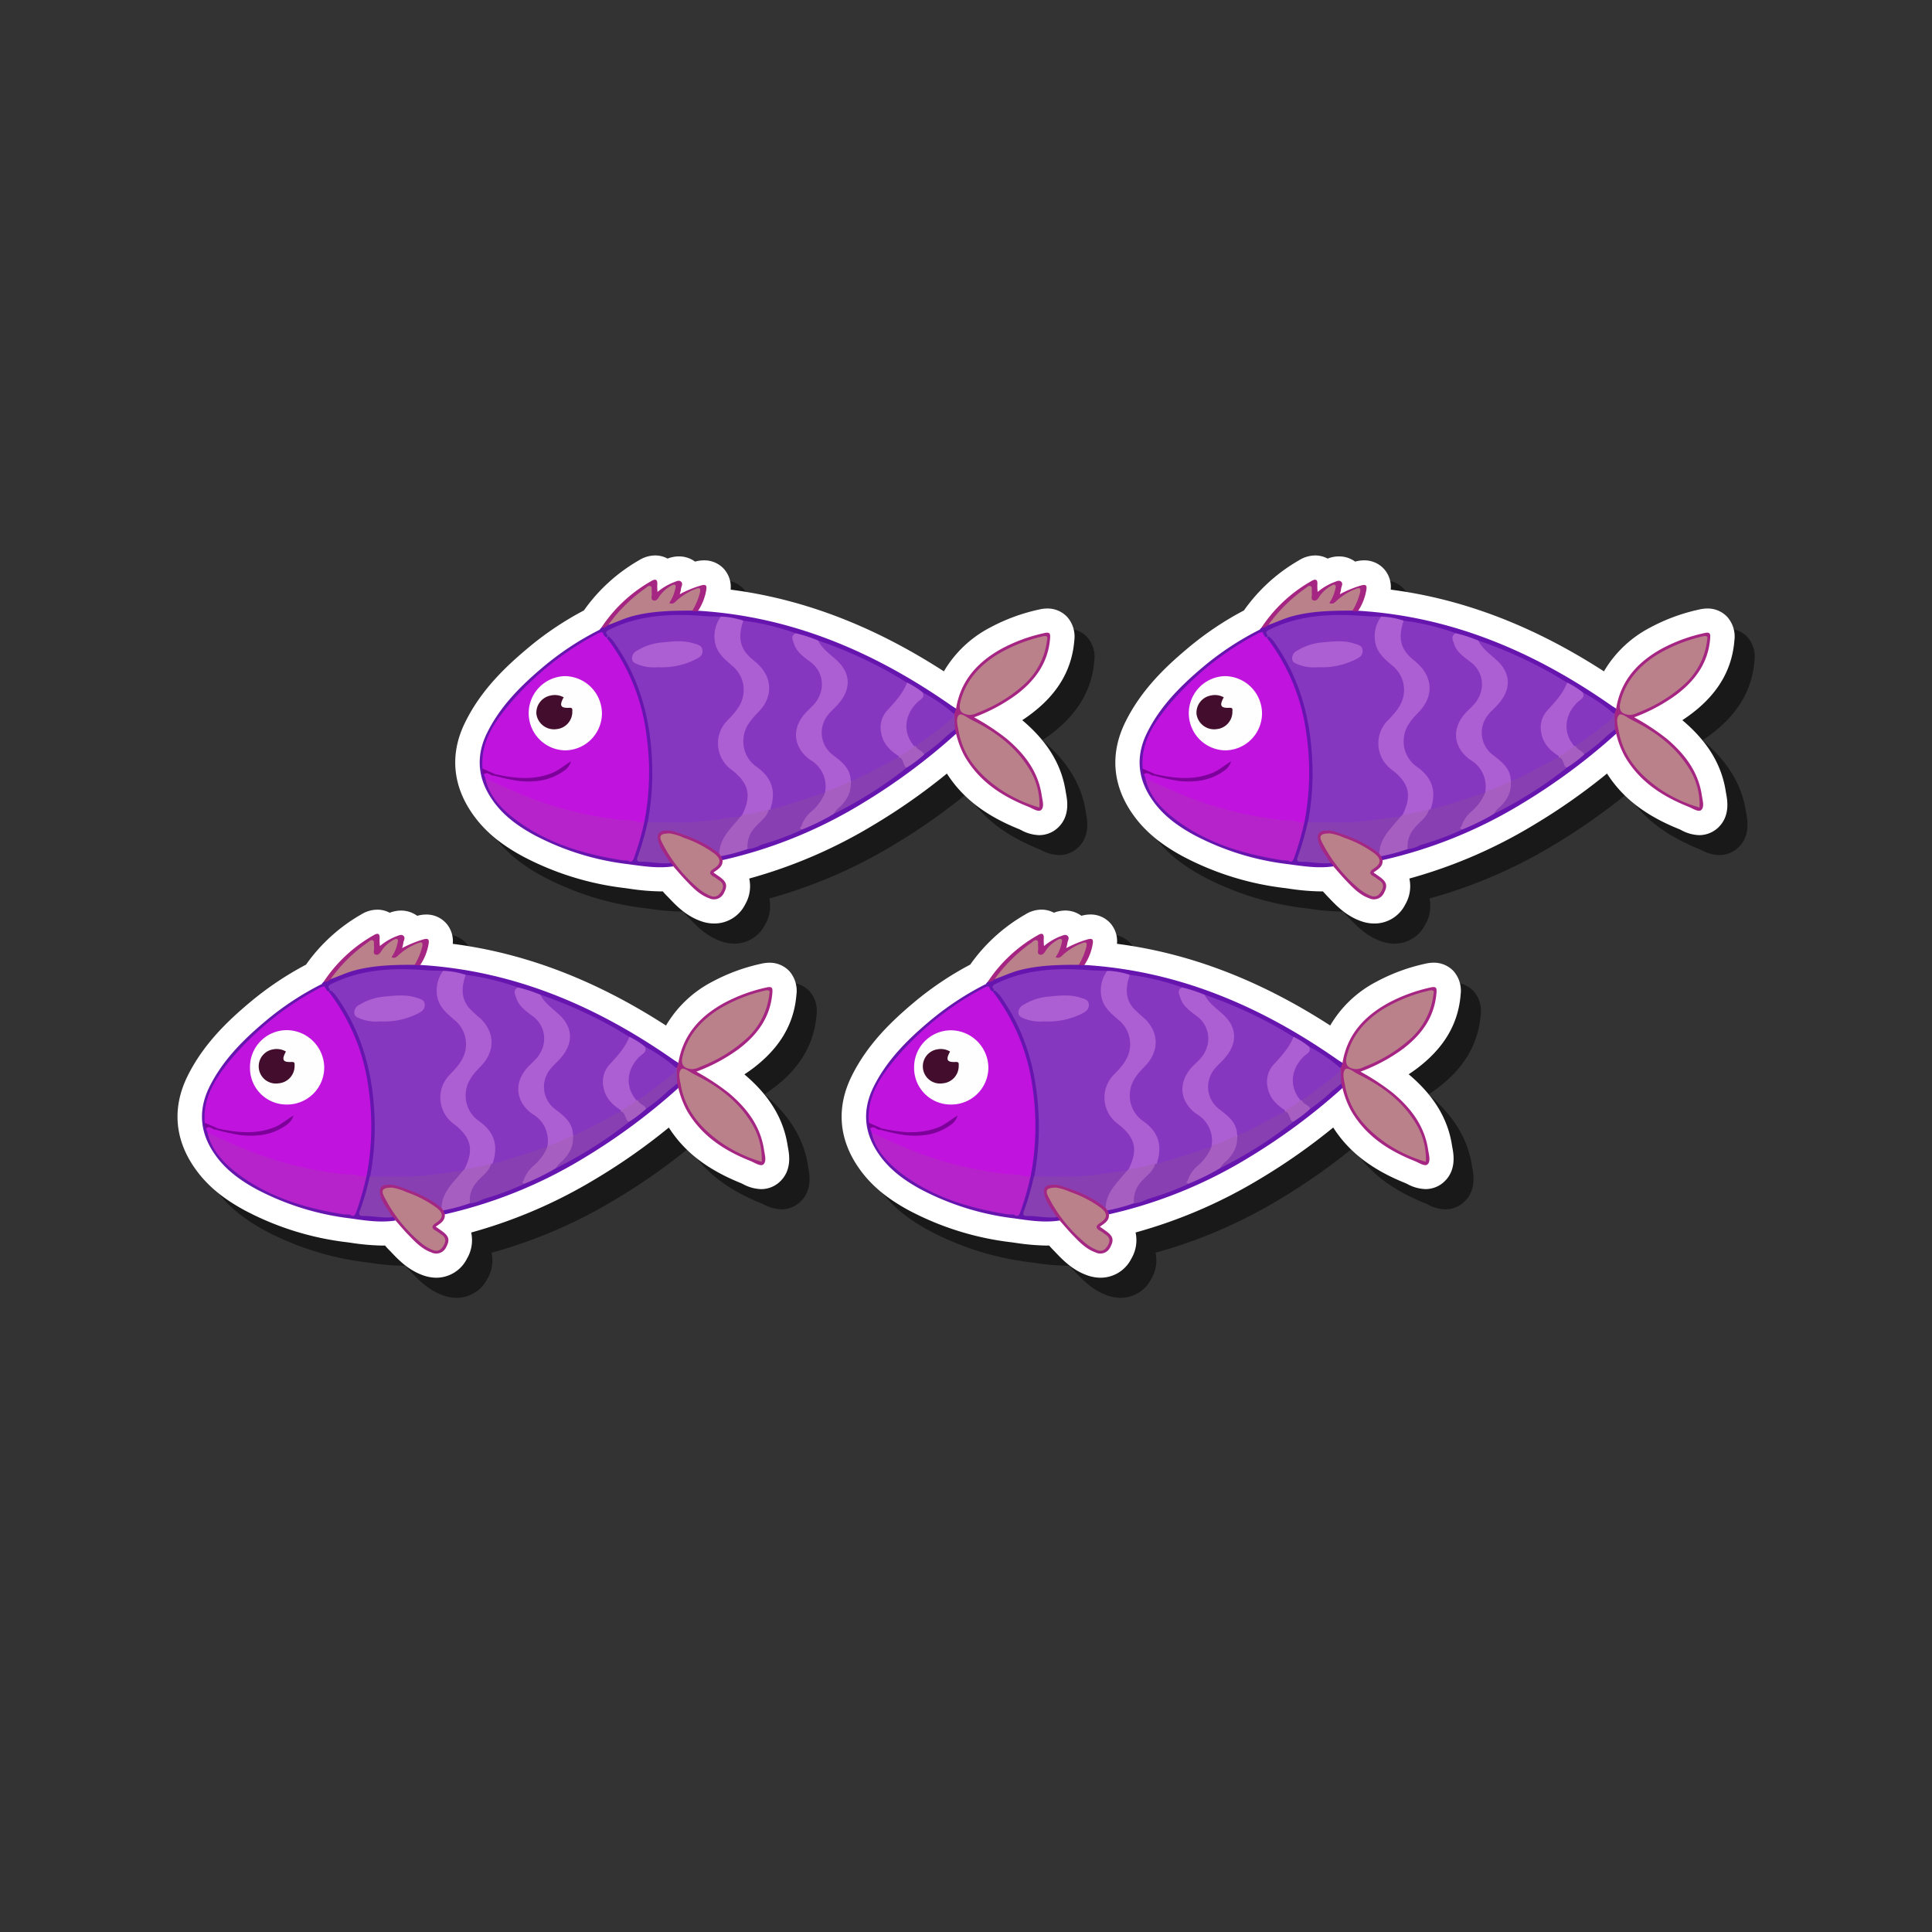 <svg id="Layer_1" data-name="Layer 1" xmlns="http://www.w3.org/2000/svg" viewBox="0 0 512 512"><rect x="0" y="0" width="512" height="512" fill="#333333" stroke="none"/><defs><style>.cls-1{opacity:0.5;}.cls-2{fill:#fff;}.cls-3{fill:#6715af;}.cls-4{fill:#a52682;}.cls-5{fill:#a52582;}.cls-6{fill:#a42883;}.cls-7{fill:#8637bf;}.cls-8{fill:#c014de;}.cls-9{fill:#b723cb;}.cls-10{fill:#883fb2;}.cls-11{fill:#7d009b;}.cls-12{fill:#ac5fd2;}.cls-13{fill:#bb818b;}.cls-14{fill:#a75ec1;}.cls-15{fill:#fefefe;}.cls-16{fill:#430e2d;}</style></defs><path class="cls-1" d="M194.6,250.08a10.7,10.7,0,0,1-3.55-.64c-3.89-1.39-6.41-4-8.44-6.13l-.18-.19q-.75-.78-1.44-1.56h-.68a60.7,60.7,0,0,1-8.32-.74l-1-.13a77.08,77.08,0,0,1-27.28-8.51c-6-3.26-10.17-6.83-13.22-11.23-5.3-7.62-5.94-16-1.87-24.26,4.19-8.5,10.61-14.59,16.35-19.42A83.55,83.55,0,0,1,160,167.11a45.37,45.37,0,0,1,14.58-13.28,8.19,8.19,0,0,1,4.3-1.3,7,7,0,0,1,3.3.83,8.46,8.46,0,0,1,3-.58,7.34,7.34,0,0,1,4.29,1.38l.26-.06a9.07,9.07,0,0,1,2.13-.27,7,7,0,0,1,5.37,2.42,7.18,7.18,0,0,1,1.67,5.34c19.26,2.49,37.87,9.63,56.5,21.66a30.46,30.46,0,0,1,12.23-11.59,49.14,49.14,0,0,1,13-4.8,10.26,10.26,0,0,1,2.19-.26,7.1,7.1,0,0,1,5.3,2.26A7.88,7.88,0,0,1,290,175.1c-.61,7.63-4.3,13.94-11.25,19.29-.82.63-1.65,1.22-2.54,1.8l.05,0c6.67,5.62,10.42,11.83,11.49,19,0,.16.05.33.08.51.31,1.66,1.14,6.09-2.39,9.15a7.32,7.32,0,0,1-4.78,1.76h0a10.58,10.58,0,0,1-4.78-1.35l-.46-.21c-8.92-3.58-15.06-8.3-19.17-14.76a163.4,163.4,0,0,1-19.38,13.6,130.83,130.83,0,0,1-33,14.22,9.54,9.54,0,0,1-1.1,6.89A9.12,9.12,0,0,1,194.6,250.08Z"/><path class="cls-2" d="M189.27,244.74a10.41,10.41,0,0,1-3.55-.64c-3.89-1.38-6.42-4-8.44-6.13l-.18-.18c-.51-.53-1-1-1.44-1.56H175a60.74,60.74,0,0,1-8.32-.73l-1-.14a77,77,0,0,1-27.29-8.5c-6-3.27-10.16-6.84-13.21-11.23-5.3-7.62-6-16-1.88-24.26,4.19-8.51,10.62-14.59,16.35-19.42a84.31,84.31,0,0,1,15.09-10.18,45.69,45.69,0,0,1,14.58-13.28,8.24,8.24,0,0,1,4.31-1.29,6.93,6.93,0,0,1,3.29.83,8.31,8.31,0,0,1,3-.58,7.24,7.24,0,0,1,4.28,1.38l.27-.07a9,9,0,0,1,2.12-.26,7,7,0,0,1,5.38,2.41,7.22,7.22,0,0,1,1.66,5.35c19.27,2.49,37.88,9.62,56.51,21.66a30.51,30.51,0,0,1,12.22-11.6,49.7,49.7,0,0,1,13-4.79,9.62,9.62,0,0,1,2.18-.27,7.13,7.13,0,0,1,5.31,2.27,7.9,7.9,0,0,1,1.85,6.23c-.62,7.63-4.3,14-11.26,19.3-.81.62-1.65,1.22-2.53,1.79l.05.05c6.66,5.62,10.42,11.83,11.48,19l.09.5c.31,1.67,1.13,6.1-2.4,9.16a7.28,7.28,0,0,1-4.77,1.76h0a10.54,10.54,0,0,1-4.78-1.35l-.46-.22c-8.92-3.57-15.06-8.29-19.18-14.75a160.55,160.55,0,0,1-19.38,13.59,130.45,130.45,0,0,1-33,14.23,9.59,9.59,0,0,1-1.1,6.89A9.12,9.12,0,0,1,189.27,244.74Z"/><path class="cls-3" d="M178.36,229.6c-4,.59-8-.06-11.88-.58a70.93,70.93,0,0,1-25-7.78c-4.29-2.35-8.2-5.18-11-9.26-3.92-5.65-4.43-11.61-1.39-17.78,3.46-7,8.86-12.4,14.74-17.36a77,77,0,0,1,15.18-10c.41.13,1,.09.69.83-4.05,2.64-8.38,4.85-12.19,7.89-6.15,4.9-11.87,10.17-16.06,16.95a18.75,18.75,0,0,0-3,11.13,3.66,3.66,0,0,0,.23,1.54c.17.41.34.83.47,1.26,1.23,4.25,4.08,7.31,7.39,10a44.13,44.13,0,0,0,12.32,6.83,72.79,72.79,0,0,0,16.17,4.22,12.57,12.57,0,0,1,1.39.16c1,.31,1.19-.37,1.43-1a56,56,0,0,0,2.57-9.35,67.21,67.21,0,0,0-1.51-31.51,48.72,48.72,0,0,0-6.93-14.37,5.13,5.13,0,0,1-1.24-2.26.79.79,0,0,1,.63-.64c1.21.18,1.68,1.19,2.28,2a54.82,54.82,0,0,1,9.26,25.3,69,69,0,0,1-.7,22.07,50.6,50.6,0,0,1-2.28,8.2c-.48,1.32-.13,1.72,1.26,1.81,2.09.15,4.19.32,6.29.43C178,228.54,178.57,228.76,178.36,229.6Z"/><path class="cls-3" d="M159.62,167.54l-.7-.74.44-.46a23,23,0,0,1,2-1.23c5.72-2.86,11.86-3.69,18.16-3.78,1.3,0,2.59,0,3.89,0a2,2,0,0,1,1.5.52c24.84,1.49,46.73,10.88,66.9,24.92.5.35,1,.67,1.55,1a1.24,1.24,0,0,1-.3,1.44.92.92,0,0,1-.52,0c-2.75-1.76-5.29-3.87-8.19-5.42-1.43-.83-2.74-1.88-4.22-2.65a144.53,144.53,0,0,0-21-10.18,13.13,13.13,0,0,0-2.46-.81c-2-.71-4-1.44-6-2A102.55,102.55,0,0,0,197,164.91a36.64,36.64,0,0,0-6-1c-4,.07-8-.58-12.08-.38-5,.25-10,.77-14.74,2.75-1.18.49-2.52.82-3,2.27l-.41.44C159.76,169,159.56,168.37,159.62,167.54Z"/><path class="cls-4" d="M252.94,189.08c.15-.43.29-.86.43-1.29,1.19-7.44,5.71-12.35,12.06-15.87a42.92,42.92,0,0,1,11.33-4.15c1.55-.36,1.62.23,1.52,1.48-.52,6.36-3.91,11-8.78,14.74a46,46,0,0,1-11.36,6.1,60.86,60.86,0,0,1,8.66,5.7c4.74,4,8.33,8.7,9.27,15,.2,1.32.75,3.08-.17,3.88-.73.64-2.29-.45-3.43-.9-7-2.79-13-6.69-16.87-13.43a24.54,24.54,0,0,1-2.23-5.91,2.35,2.35,0,0,1-.71-1.33,8,8,0,0,1-.1-1.55A4.47,4.47,0,0,1,252.94,189.08Z"/><path class="cls-3" d="M253.07,193.25l.3,1.21a162,162,0,0,1-25.12,18.61,122.74,122.74,0,0,1-36.78,14.87c-.47-.3-.73-.67-.38-1.23,2.17-1.13,4.65-1.25,6.9-2.1a25.23,25.23,0,0,0,3.5-1.07c3.78-1,7.33-2.77,11-4.07,2.39-1,4.64-2.32,7-3.42.48-.22,1-.45,1.42-.71a139.24,139.24,0,0,0,19.18-12.22c1.59-1.05,3-2.31,4.52-3.44,2.11-1.47,4-3.26,6-4.84C251.46,194.37,251.81,193.09,253.07,193.25Z"/><path class="cls-5" d="M161.18,165.63a2.26,2.26,0,0,1-1.82.71A38.64,38.64,0,0,1,172.58,154c1.1-.66,1.73-.52,1.6,1a16,16,0,0,0,.07,1.87,15.6,15.6,0,0,1,4.17-2.51c.69-.22,1.5-.76,2.09-.19s0,1.29-.06,2c0,.35-.16.7-.3,1.3a28.76,28.76,0,0,1,5.77-2.36c1.24-.3,1.41.14,1.25,1.21a14.24,14.24,0,0,1-2.25,5.66l-1.36,0c-.2-1.48,1-2.49,1.24-3.84.06-.41.38-.89,0-1.23s-.83,0-1.2.19a14.56,14.56,0,0,0-3.92,2.51,2.49,2.49,0,0,1-1.42.84c-.86.08-1.39-.19-.95-1.18s1.16-2,1-3.47a6.43,6.43,0,0,0-2.69,2.05,10.55,10.55,0,0,1-.95,1.15c-.47.44-1,.84-1.66.58s-.62-.85-.7-1.41.28-1.45-.31-1.74c-.78-.38-1.32.47-1.9.88a53.34,53.34,0,0,0-6.88,6.56A21.53,21.53,0,0,1,161.18,165.63Z"/><path class="cls-6" d="M191.08,226.9l.39,1c.18,1.72-1.13,2.44-2.41,3.32l1.79,1.25c1.73,1.28,2,2.29,1,4.16a2.91,2.91,0,0,1-3.94,1.41c-2.55-.91-4.35-2.84-6.16-4.73-1.16-1.21-2.24-2.5-3.35-3.75a1.37,1.37,0,0,0-.71-.9,10.53,10.53,0,0,1-3.68-5.92c-.52-1.8.49-3,2.4-3.11a5.25,5.25,0,0,1,1.68.06c4.61,1.21,9,2.9,12.68,6.07A1.63,1.63,0,0,1,191.08,226.9Z"/><path class="cls-7" d="M161.16,168.53c-.5-.65-1-1,.28-1.65,8-3.94,16.47-4.31,25.11-3.63,1.48.12,3,.12,4.47.17.19.68-.27,1.19-.5,1.75-1.38,3.48-.9,6.56,1.91,9.18.64.59,1.27,1.19,1.94,1.75a8.69,8.69,0,0,1,1.19,12.36c-.69.88-1.39,1.75-2.16,2.57-3.79,4-3.47,9.07.77,12.53a19.64,19.64,0,0,1,1.68,1.47c3.29,3.35,3.64,7.41,1,11.36a1.85,1.85,0,0,1-.85.45,100.66,100.66,0,0,1-22.05,1.63,3.22,3.22,0,0,1-2.29-.58,70.7,70.7,0,0,0,1.06-17.6c-.64-11.06-3.67-21.36-10.23-30.44A10.12,10.12,0,0,0,161.16,168.53Z"/><path class="cls-8" d="M159.62,167.54c.33.52.48,1.17,1.13,1.43a53,53,0,0,1,10.54,25.64,69.9,69.9,0,0,1-.48,22.91c-.35.75-1,.83-1.73.78a102.59,102.59,0,0,1-32.75-8c-2.66-1.15-5.44-2.1-7.7-4l-.41-1.11c0-.66.41-.64.85-.56.66.13,1.23.53,1.9.63,4.45,1.29,8.95,2,13.54.77a12.47,12.47,0,0,0,5.22-2.61c-5.49,4.07-11.81,3.76-18.31,1.95-1.21-.49-2.65-.51-3.53-1.68-.57-6.54,2.66-11.61,6.51-16.34a78.74,78.74,0,0,1,24.34-19.62A4.18,4.18,0,0,1,159.62,167.54Z"/><path class="cls-9" d="M128.63,206.31c3.28,1.46,6.53,3,9.85,4.36a97.5,97.5,0,0,0,25.6,6.56c1.7.2,3.47,0,5.14.62a1.82,1.82,0,0,0,1.59-.33,73.48,73.48,0,0,1-2.77,9.77c-.33.94-.73,1.44-1.71.72a.5.5,0,0,1,.48-.19c0-.26-.1,0-.12,0-.6,0-1.22-.16-1.79.15-10.45-1.65-20.41-4.63-28.89-11.25C132.56,214,129.63,210.81,128.63,206.31Z"/><path class="cls-10" d="M171.63,217.89c3.86,0,7.73.17,11.57,0,3.57-.19,7.12-.74,10.67-1.24.8-.11,1.59-.18,2.39-.21.14,1.32-1,1.91-1.67,2.71-1.55,1.87-3.07,3.7-3.39,6.23a1.18,1.18,0,0,1-.58.9c-3.6-3-7.87-4.65-12.27-6a6.28,6.28,0,0,0-1.84-.15c-1.88,0-2.54.94-2.07,2.77.57,2.22,2.14,3.88,3.21,5.83-2.62.27-5.2-.38-7.8-.34-1.2,0-1.16-.52-.84-1.37A71.66,71.66,0,0,0,171.63,217.89Z"/><path class="cls-11" d="M127.89,203.7l3.38,1.47c0,.24-.26.24-.38.37-.93.19-1.65-1.28-2.67-.34C127.74,204.78,127.92,204.22,127.89,203.7Z"/><path class="cls-7" d="M197,164.48a65.61,65.61,0,0,1,13.86,3.34c-.7,2.06.22,3.63,1.58,5A29.19,29.19,0,0,0,215,175c4.07,3.3,4.4,8.41.8,12.25a24.88,24.88,0,0,0-3.09,3.47,6.62,6.62,0,0,0,.86,8.82,20.89,20.89,0,0,0,2.2,2,7.81,7.81,0,0,1,3.26,8.16,1.34,1.34,0,0,1-.32.49,74.9,74.9,0,0,1-13.53,4.44,1.63,1.63,0,0,1-1.09-.06,2,2,0,0,1,0-1.8c.89-3.62-.34-6.44-3.19-8.68a10.28,10.28,0,0,1-4-5.26,8.37,8.37,0,0,1,1.25-7.44A36.14,36.14,0,0,1,201,188a7.84,7.84,0,0,0-.17-11.33c-.78-.8-1.62-1.53-2.46-2.27C195.46,171.83,194.85,167.21,197,164.48Z"/><path class="cls-7" d="M216.81,169.74a115.16,115.16,0,0,1,18.46,8.17c1.74.93,3.42,2,5.12,3,0,2.85-2.22,4.47-3.76,6.45a18.48,18.48,0,0,0-1.82,2.12,7.28,7.28,0,0,0,1.59,9c.65.57,1.46,1,1.84,1.82a.92.92,0,0,1-.05.54A60.88,60.88,0,0,1,226.44,207a1.1,1.1,0,0,1-1.07,0,12.67,12.67,0,0,0-4.89-6.58,7.88,7.88,0,0,1-1-11.83,31.55,31.55,0,0,0,3.23-3.6,7.07,7.07,0,0,0-1.5-9.83c-1.57-1.3-3.38-2.38-4.22-4.39A1.33,1.33,0,0,1,216.81,169.74Z"/><path class="cls-12" d="M197,164.48c-1.08,3.07-1.35,6.09.89,8.78.9,1.08,2.11,1.9,3.13,2.9,3.78,3.73,3.75,8.65,0,12.5-1.94,2-3.81,4.1-4,7.1a8.15,8.15,0,0,0,3.61,7.54c4.08,2.93,5.07,6.63,3.47,11.23a1.16,1.16,0,0,1-.44.41,36.75,36.75,0,0,1-5.65,1.41,1.35,1.35,0,0,1-1.36-.33c2.62-5.23,1.83-8.51-2.9-12.11a8.61,8.61,0,0,1-.88-13.08c2.32-2.39,4.45-4.82,4.19-8.55A8.21,8.21,0,0,0,194,176.4c-1.89-1.67-3.89-3.21-4.48-6a8.78,8.78,0,0,1,1.53-7A21.86,21.86,0,0,1,197,164.48Z"/><path class="cls-12" d="M216.81,169.74c1.17,2.36,3.35,3.72,5.17,5.48,3.28,3.15,3.84,7.28,0,11.54-1.19,1.33-2.65,2.4-3.45,4.11a7.4,7.4,0,0,0,2.23,9.24c2.31,1.79,4.72,3.56,4.67,6.95l-.1.27a20.13,20.13,0,0,1-5.63,2.59,1,1,0,0,1-1-.24,8.11,8.11,0,0,0-3.86-8.24,9.31,9.31,0,0,1-2.92-3.09c-1.74-3-1.11-6.57,1.62-9.48,1.18-1.26,2.58-2.3,3.36-3.94a7.37,7.37,0,0,0-2.34-9.66c-1.66-1.26-3.44-2.5-4.13-4.61-.32-1-1-2.12.46-2.84A39.82,39.82,0,0,1,216.81,169.74Z"/><path class="cls-12" d="M238.12,200.34c-2.31-1.47-4.13-3.3-4.61-6.17a6.71,6.71,0,0,1,1.56-5.84c2.09-2.29,4.19-4.5,5.32-7.45a22.68,22.68,0,0,1,4.1,2.59c.79.61.63,1.25.06,1.9s-1.31,1.31-1.9,2a7.38,7.38,0,0,0-.76,9,2.92,2.92,0,0,1,.56,1.36A4.94,4.94,0,0,1,238.12,200.34Z"/><path class="cls-13" d="M161.18,165.63a41.17,41.17,0,0,1,9.75-9.65c.44-.32.91-.89,1.45-.65s.23,1,.34,1.52c0,.12,0,.25,0,.37.12.64-.39,1.58.35,1.86.94.37,1.38-.61,1.82-1.25a9.3,9.3,0,0,1,2.91-2.57c.3-.19.79-.41,1-.29.44.25.21.76.13,1.18a10.4,10.4,0,0,1-1.58,3.65c.92.44,1.43-.11,1.94-.61a15.94,15.94,0,0,1,5.06-3.11c.83-.35,1.43-.41,1.15.93a17.89,17.89,0,0,1-2,4.81c-5.4,0-10.8.09-16.08,1.52C165.31,163.93,163.29,164.9,161.18,165.63Z"/><path class="cls-7" d="M242.24,197.72c-3.42-4.13-2.14-8.79,1-11.73.68-.62,2-1.13,1.21-2.52a43.57,43.57,0,0,1,8.24,5.61,1.33,1.33,0,0,1-.31,1.69,53.51,53.51,0,0,1-9.69,7.17A.72.72,0,0,1,242.24,197.72Z"/><path class="cls-10" d="M242.61,197.73c3.23-2.21,6.36-4.56,9.36-7.08a2,2,0,0,0,.76-1.57.38.38,0,0,0,.21,0l.06,2.66c-.77,1.09-1.49,2.22-2.2,3.36a46.37,46.37,0,0,1-6,4.88C243.89,199.44,242.65,199.18,242.61,197.73Z"/><path class="cls-13" d="M275.46,214a36.66,36.66,0,0,1-10.64-5c-5.39-3.78-9.54-8.47-10.77-15.22-.26-1.47-.82-3.33.06-4.27.64-.69,2.27.73,3.41,1.29,6.22,3.07,11.69,7.06,15.33,13.12A17.68,17.68,0,0,1,275.46,214Z"/><path class="cls-13" d="M277.5,169.41a18.81,18.81,0,0,1-6.64,12.46,38.9,38.9,0,0,1-11.78,7,4.74,4.74,0,0,1-2.14.59c-2.24-.2-3-1.23-2.42-3.45,1.33-5.45,4.78-9.3,9.35-12.29a41.27,41.27,0,0,1,12.16-5C277.13,168.41,277.78,168.55,277.5,169.41Z"/><path class="cls-10" d="M250.8,195.1a4.88,4.88,0,0,1,2.2-3.36c0,.5.05,1,.07,1.51Z"/><path class="cls-10" d="M203.75,214.54h.35c4.93-1.25,9.71-3,14.57-4.48.12,1.73-.95,2.87-2,4a17.54,17.54,0,0,0-4,5.11,1.42,1.42,0,0,1-.57.57c-3.45,1.56-7.09,2.64-10.54,4.21a9.45,9.45,0,0,1-3.42,1.09c-1-1.72-.34-3.25.61-4.69A55.06,55.06,0,0,1,203.75,214.54Z"/><path class="cls-10" d="M225.44,207.06c4.42-1.74,8.43-4.29,12.69-6.35.91-.46,1.15.33,1.46.85a7.33,7.33,0,0,1,.82,1.8,109.8,109.8,0,0,1-19.47,12.34.8.8,0,0,1,.22-1,13,13,0,0,0,4.26-7.62Z"/><path class="cls-14" d="M203.75,214.54c-.58,2.16-2.52,3.27-3.81,4.88a7.23,7.23,0,0,0-1.81,5.59,49,49,0,0,1-7.06,1.89l-.45-.66c.07-3.64,2.42-6.06,4.58-8.58.36-.41.71-.84,1.06-1.26l.39-.38A66.28,66.28,0,0,0,203.75,214.54Z"/><path class="cls-14" d="M225.42,207.07c.28,2.81-1,5-2.92,6.84a5.82,5.82,0,0,0-1.56,1.79l-1.14.67c-1.89.42-3.45,1.58-5.23,2.25-.71.27-1.36,1-2.23.4a8.58,8.58,0,0,1,2.79-4.05,13.39,13.39,0,0,0,3.54-4.92c0-.12,0-.25,0-.37C221.1,209.24,223.18,207.94,225.42,207.07Z"/><path class="cls-14" d="M240.41,203.36c-.84,0-.76-.8-1-1.27s-.39-1.31-1.23-1.38c0-.12,0-.25,0-.37a14,14,0,0,0,4.12-2.62h.37c.42,1.07,1.82,1.17,2.24,2.25A33.11,33.11,0,0,1,240.41,203.36Z"/><path class="cls-10" d="M201.55,223.92c0-.84.73-.69,1.21-.88L212,219.4c.21.21.6.06.75.38A75.66,75.66,0,0,1,201.55,223.92Z"/><path class="cls-14" d="M212.72,219.78a.8.8,0,0,1-.75-.38l.37-.38a45.12,45.12,0,0,0,5.83-2.33c.5-.21,1-.94,1.63-.32A64,64,0,0,1,212.72,219.78Z"/><path class="cls-13" d="M177.52,220.86a14.49,14.49,0,0,1,3.75,1.18,30,30,0,0,1,8.06,4.18c1.82,1.42,1.82,2.69-.12,3.94-1.31.85-1.37,1.45,0,2.21.49.27.91.64,1.38.95,1.28.82,1.22,1.86.51,3s-1.6,1.66-3,1a11.79,11.79,0,0,1-3-1.87A39,39,0,0,1,175.31,223C174.59,221.47,175.06,220.88,177.52,220.86Z"/><path class="cls-12" d="M174.35,176.81a11.32,11.32,0,0,1-5.25-.71c-.71-.33-1.55-.53-1.61-1.59a2.26,2.26,0,0,1,1.33-2.07,15.05,15.05,0,0,1,6.84-2.21c2.76-.27,5.59-.58,8.31.32.92.3,2.18.49,2.2,1.91s-.94,1.81-1.89,2.3A19.64,19.64,0,0,1,174.35,176.81Z"/><path class="cls-15" d="M149.59,198.85a9.84,9.84,0,0,1,.1-19.67,9.94,9.94,0,0,1,9.83,9.91A9.83,9.83,0,0,1,149.59,198.85Z"/><path class="cls-11" d="M130.89,205.54l.38-.37c5,1.11,10,1.66,14.95-.28,1.8-.71,3.21-2,5.11-3.14a4.52,4.52,0,0,1-2,2.61c-3.65,2.6-7.81,3.06-12.08,2.58A58.22,58.22,0,0,1,130.89,205.54Z"/><path class="cls-16" d="M149.38,184.8c-1.21,2.18-.85,2.9,1.52,2.77,1-.06.74.63.77,1.05a4.61,4.61,0,0,1-4.21,4.61,4.71,4.71,0,0,1-5.31-4,4.65,4.65,0,0,1,3.83-4.92A4.76,4.76,0,0,1,149.38,184.8Z"/><path class="cls-9" d="M164.9,228c.68-.66,1.48-.19,2.3-.37-.24.53-.6.34-.87.43Z"/><path class="cls-1" d="M369.54,250.08a10.66,10.66,0,0,1-3.55-.64c-3.89-1.39-6.42-4-8.45-6.13l-.18-.19c-.5-.52-1-1-1.43-1.56h-.68a60.42,60.42,0,0,1-8.32-.74l-1-.13a77.14,77.14,0,0,1-27.28-8.51c-6-3.26-10.16-6.83-13.22-11.23-5.29-7.62-5.94-16-1.87-24.26,4.19-8.5,10.62-14.59,16.35-19.42A84.26,84.26,0,0,1,335,167.11a45.37,45.37,0,0,1,14.58-13.28,8.25,8.25,0,0,1,4.3-1.3,6.93,6.93,0,0,1,3.3.83,8.48,8.48,0,0,1,3-.58,7.33,7.33,0,0,1,4.28,1.38l.27-.06a9,9,0,0,1,2.12-.27,6.93,6.93,0,0,1,5.37,2.42,7.14,7.14,0,0,1,1.67,5.34c19.27,2.49,37.87,9.63,56.5,21.66a30.46,30.46,0,0,1,12.23-11.59,49.41,49.41,0,0,1,13-4.8,10.26,10.26,0,0,1,2.19-.26,7.13,7.13,0,0,1,5.31,2.26,7.86,7.86,0,0,1,1.84,6.24c-.61,7.63-4.29,13.94-11.25,19.29-.81.63-1.65,1.22-2.53,1.8l.05,0c6.66,5.62,10.42,11.83,11.48,19,0,.16.06.33.09.51.31,1.66,1.13,6.09-2.4,9.15a7.28,7.28,0,0,1-4.78,1.76h0a10.58,10.58,0,0,1-4.78-1.35l-.45-.21c-8.92-3.58-15.07-8.3-19.18-14.76a162.59,162.59,0,0,1-19.38,13.6,130.77,130.77,0,0,1-33,14.22,9.6,9.6,0,0,1-1.11,6.89A9.12,9.12,0,0,1,369.54,250.08Z"/><path class="cls-2" d="M364.2,244.74a10.45,10.45,0,0,1-3.55-.64c-3.89-1.38-6.41-4-8.44-6.13l-.18-.18q-.75-.79-1.44-1.56h-.68a60.74,60.74,0,0,1-8.32-.73l-1-.14a76.87,76.87,0,0,1-27.28-8.5c-6-3.27-10.17-6.84-13.22-11.23-5.3-7.62-5.94-16-1.87-24.26,4.19-8.51,10.61-14.59,16.35-19.42a83.6,83.6,0,0,1,15.09-10.18,45.48,45.48,0,0,1,14.58-13.28,8.18,8.18,0,0,1,4.3-1.29,7,7,0,0,1,3.3.83,8.25,8.25,0,0,1,3-.58,7.27,7.27,0,0,1,4.29,1.38l.26-.07a9,9,0,0,1,2.13-.26,7,7,0,0,1,5.37,2.41,7.22,7.22,0,0,1,1.67,5.35c19.26,2.49,37.87,9.62,56.5,21.66a30.54,30.54,0,0,1,12.23-11.6,49.49,49.49,0,0,1,13-4.79,9.7,9.7,0,0,1,2.19-.27,7.1,7.1,0,0,1,5.3,2.27,7.86,7.86,0,0,1,1.85,6.23c-.61,7.63-4.3,14-11.25,19.3-.82.62-1.66,1.22-2.54,1.79l.05.05c6.67,5.62,10.42,11.83,11.48,19l.09.5c.31,1.67,1.14,6.1-2.39,9.16a7.32,7.32,0,0,1-4.78,1.76h0a10.58,10.58,0,0,1-4.78-1.35c-.16-.08-.31-.16-.46-.22-8.92-3.57-15.06-8.29-19.17-14.75a162.15,162.15,0,0,1-19.38,13.59,130.51,130.51,0,0,1-33,14.23,9.54,9.54,0,0,1-1.1,6.89A9.11,9.11,0,0,1,364.2,244.74Z"/><path class="cls-3" d="M353.29,229.6c-4,.59-8-.06-11.87-.58a71,71,0,0,1-25.06-7.78c-4.29-2.35-8.2-5.18-11-9.26-3.92-5.65-4.43-11.61-1.38-17.78,3.45-7,8.85-12.4,14.73-17.36a77.57,77.57,0,0,1,15.18-10c.41.13,1,.09.7.83-4.06,2.64-8.38,4.85-12.19,7.89-6.15,4.9-11.88,10.17-16.06,16.95a18.6,18.6,0,0,0-3,11.13,3.51,3.51,0,0,0,.23,1.54c.16.41.34.83.46,1.26,1.23,4.25,4.08,7.31,7.39,10a44.19,44.19,0,0,0,12.33,6.83,72.65,72.65,0,0,0,16.17,4.22,13.15,13.15,0,0,1,1.39.16c.95.31,1.18-.37,1.42-1a57,57,0,0,0,2.58-9.35,67.21,67.21,0,0,0-1.52-31.51,48.47,48.47,0,0,0-6.93-14.37,5,5,0,0,1-1.23-2.26.78.78,0,0,1,.63-.64c1.2.18,1.68,1.19,2.27,2a54.82,54.82,0,0,1,9.26,25.3,69,69,0,0,1-.7,22.07,50.6,50.6,0,0,1-2.28,8.2c-.48,1.32-.12,1.72,1.27,1.81,2.09.15,4.18.32,6.28.43C352.91,228.54,353.5,228.76,353.29,229.6Z"/><path class="cls-3" d="M334.56,167.54l-.71-.74.44-.46a23,23,0,0,1,2-1.23c5.72-2.86,11.87-3.69,18.16-3.78,1.3,0,2.6,0,3.89,0a2,2,0,0,1,1.5.52c24.84,1.49,46.74,10.88,66.9,24.92.51.35,1,.67,1.55,1a1.22,1.22,0,0,1-.3,1.44.89.89,0,0,1-.51,0c-2.76-1.76-5.3-3.87-8.19-5.42-1.44-.83-2.74-1.88-4.22-2.65a145.53,145.53,0,0,0-21-10.18,13.47,13.47,0,0,0-2.47-.81c-2-.71-3.94-1.44-6-2a102.78,102.78,0,0,0-13.72-3.24,36.82,36.82,0,0,0-6-1c-4,.07-8-.58-12.09-.38-5,.25-10,.77-14.73,2.75-1.18.49-2.53.82-3,2.27l-.41.44C334.69,169,334.49,168.37,334.56,167.54Z"/><path class="cls-4" d="M427.88,189.08l.42-1.29c1.19-7.44,5.71-12.35,12.06-15.87a43,43,0,0,1,11.33-4.15c1.55-.36,1.62.23,1.52,1.48-.51,6.36-3.9,11-8.78,14.74a46.08,46.08,0,0,1-11.35,6.1,60.75,60.75,0,0,1,8.65,5.7c4.74,4,8.34,8.7,9.28,15,.19,1.32.75,3.08-.18,3.88-.73.64-2.29-.45-3.43-.9-6.95-2.79-13-6.69-16.87-13.43a24.54,24.54,0,0,1-2.23-5.91,2.35,2.35,0,0,1-.71-1.33,8.91,8.91,0,0,1-.1-1.55A4.39,4.39,0,0,1,427.88,189.08Z"/><path class="cls-3" d="M428,193.25c.1.41.19.81.29,1.21a162,162,0,0,1-25.12,18.61,122.74,122.74,0,0,1-36.78,14.87c-.47-.3-.73-.67-.38-1.23,2.17-1.13,4.65-1.25,6.91-2.1a25.52,25.52,0,0,0,3.49-1.07c3.79-1,7.33-2.77,11-4.07,2.4-1,4.64-2.32,7-3.42.48-.22,1-.45,1.42-.71a138.75,138.75,0,0,0,19.19-12.22c1.58-1.05,3-2.31,4.52-3.44,2.1-1.47,3.94-3.26,5.95-4.84C426.39,194.37,426.74,193.09,428,193.25Z"/><path class="cls-5" d="M336.12,165.63a2.29,2.29,0,0,1-1.83.71A38.64,38.64,0,0,1,347.51,154c1.11-.66,1.73-.52,1.6,1a14.27,14.27,0,0,0,.08,1.87,15.55,15.55,0,0,1,4.16-2.51c.7-.22,1.5-.76,2.09-.19s0,1.29-.06,2c0,.35-.16.7-.3,1.3a28.76,28.76,0,0,1,5.77-2.36c1.25-.3,1.41.14,1.25,1.21a14.1,14.1,0,0,1-2.25,5.66l-1.35,0c-.21-1.48,1-2.49,1.23-3.84.07-.41.38-.89,0-1.23s-.82,0-1.2.19a14.51,14.51,0,0,0-3.91,2.51,2.51,2.51,0,0,1-1.43.84c-.86.08-1.38-.19-.95-1.18s1.16-2,1-3.47a6.56,6.56,0,0,0-2.69,2.05,10.55,10.55,0,0,1-.95,1.15c-.47.44-1,.84-1.66.58s-.62-.85-.7-1.41.28-1.45-.31-1.74c-.78-.38-1.32.47-1.89.88a53.42,53.42,0,0,0-6.89,6.56A22.73,22.73,0,0,1,336.12,165.63Z"/><path class="cls-6" d="M366,226.9l.39,1c.18,1.72-1.13,2.44-2.4,3.32.68.48,1.24.86,1.78,1.25,1.73,1.28,2,2.29,1,4.16a2.92,2.92,0,0,1-3.95,1.41c-2.55-.91-4.35-2.84-6.16-4.73-1.16-1.21-2.23-2.5-3.35-3.75a1.37,1.37,0,0,0-.71-.9,10.58,10.58,0,0,1-3.68-5.92c-.52-1.8.49-3,2.41-3.11a5.19,5.19,0,0,1,1.67.06c4.61,1.21,9,2.9,12.68,6.07A1.58,1.58,0,0,1,366,226.9Z"/><path class="cls-7" d="M336.1,168.53c-.51-.65-1-1,.28-1.65,8-3.94,16.46-4.31,25.1-3.63,1.49.12,3,.12,4.48.17.18.68-.28,1.19-.5,1.75-1.38,3.48-.91,6.56,1.91,9.18.64.59,1.26,1.19,1.93,1.75a8.68,8.68,0,0,1,1.19,12.36c-.69.88-1.39,1.75-2.16,2.57-3.78,4-3.47,9.07.77,12.53a19.64,19.64,0,0,1,1.68,1.47c3.29,3.35,3.64,7.41,1,11.36a1.93,1.93,0,0,1-.86.45,100.62,100.62,0,0,1-22,1.63,3.19,3.19,0,0,1-2.28-.58,70.22,70.22,0,0,0,1.05-17.6c-.64-11.06-3.67-21.36-10.22-30.44A11.58,11.58,0,0,0,336.1,168.53Z"/><path class="cls-8" d="M334.56,167.54c.32.52.48,1.17,1.13,1.43a53.1,53.1,0,0,1,10.53,25.64,69.9,69.9,0,0,1-.47,22.91,1.54,1.54,0,0,1-1.73.78,102.52,102.52,0,0,1-32.75-8c-2.67-1.15-5.45-2.1-7.7-4l-.42-1.11c0-.66.41-.64.85-.56.66.13,1.24.53,1.9.63,4.46,1.29,9,2,13.54.77a12.51,12.51,0,0,0,5.23-2.61c-5.5,4.07-11.82,3.76-18.32,1.95-1.21-.49-2.64-.51-3.52-1.68-.57-6.54,2.66-11.61,6.5-16.34a78.74,78.74,0,0,1,24.34-19.62A4.13,4.13,0,0,1,334.56,167.54Z"/><path class="cls-9" d="M303.57,206.31c3.28,1.46,6.52,3,9.85,4.36A97.43,97.43,0,0,0,339,217.23c1.71.2,3.48,0,5.14.62a1.84,1.84,0,0,0,1.6-.33,73.52,73.52,0,0,1-2.78,9.77c-.33.94-.73,1.44-1.7.72a.48.48,0,0,1,.47-.19c0-.26-.09,0-.12,0-.59,0-1.21-.16-1.78.15-10.46-1.65-20.41-4.63-28.9-11.25C307.5,214,304.56,210.81,303.57,206.31Z"/><path class="cls-10" d="M346.57,217.89c3.85,0,7.72.17,11.57,0,3.56-.19,7.12-.74,10.66-1.24q1.2-.17,2.4-.21c.13,1.32-1,1.91-1.68,2.71-1.55,1.87-3.07,3.7-3.38,6.23a1.22,1.22,0,0,1-.59.9c-3.59-3-7.86-4.65-12.27-6a6.23,6.23,0,0,0-1.84-.15c-1.88,0-2.54.94-2.07,2.77.58,2.22,2.15,3.88,3.21,5.83-2.62.27-5.2-.38-7.8-.34-1.2,0-1.16-.52-.84-1.37A71.7,71.7,0,0,0,346.57,217.89Z"/><path class="cls-11" d="M302.83,203.7l3.37,1.47c0,.24-.26.24-.37.37-.93.19-1.66-1.28-2.68-.34C302.68,204.78,302.85,204.22,302.83,203.7Z"/><path class="cls-7" d="M372,164.48a65.46,65.46,0,0,1,13.86,3.34c-.7,2.06.23,3.63,1.58,5a27.9,27.9,0,0,0,2.54,2.19c4.06,3.3,4.39,8.41.79,12.25a24.81,24.81,0,0,0-3.08,3.47,6.61,6.61,0,0,0,.85,8.82,21,21,0,0,0,2.21,2,7.82,7.82,0,0,1,3.25,8.16,1.32,1.32,0,0,1-.31.49,74.75,74.75,0,0,1-13.54,4.44,1.64,1.64,0,0,1-1.09-.06,2.07,2.07,0,0,1,0-1.8c.9-3.62-.34-6.44-3.19-8.68a10.33,10.33,0,0,1-4-5.26,8.34,8.34,0,0,1,1.26-7.44,34.59,34.59,0,0,1,2.83-3.45,7.84,7.84,0,0,0-.16-11.33c-.79-.8-1.63-1.53-2.47-2.27C370.39,171.83,369.78,167.21,372,164.48Z"/><path class="cls-7" d="M391.75,169.74a115.05,115.05,0,0,1,18.45,8.17c1.74.93,3.42,2,5.13,3-.05,2.85-2.23,4.47-3.77,6.45a17.46,17.46,0,0,0-1.81,2.12,7.29,7.29,0,0,0,1.58,9c.65.57,1.47,1,1.85,1.82a1,1,0,0,1-.06.54A60.59,60.59,0,0,1,401.37,207a1.1,1.1,0,0,1-1.07,0,12.67,12.67,0,0,0-4.89-6.58,7.88,7.88,0,0,1-1-11.83,31.55,31.55,0,0,0,3.23-3.6,7.07,7.07,0,0,0-1.5-9.83c-1.57-1.3-3.38-2.38-4.22-4.39C391.8,170.46,391.59,170.14,391.75,169.74Z"/><path class="cls-12" d="M372,164.48c-1.07,3.07-1.34,6.09.9,8.78.9,1.08,2.11,1.9,3.12,2.9,3.78,3.73,3.76,8.65,0,12.5-1.94,2-3.81,4.1-4,7.1a8.15,8.15,0,0,0,3.61,7.54c4.09,2.93,5.07,6.63,3.48,11.23a1.24,1.24,0,0,1-.44.41,36.59,36.59,0,0,1-5.66,1.41,1.34,1.34,0,0,1-1.35-.33c2.61-5.23,1.82-8.51-2.91-12.11a8.61,8.61,0,0,1-.87-13.08c2.31-2.39,4.44-4.82,4.19-8.55a8.25,8.25,0,0,0-3.09-5.88c-1.9-1.67-3.9-3.21-4.49-6a8.79,8.79,0,0,1,1.54-7A21.79,21.79,0,0,1,372,164.48Z"/><path class="cls-12" d="M391.75,169.74c1.17,2.36,3.34,3.72,5.16,5.48,3.28,3.15,3.84,7.28,0,11.54-1.2,1.33-2.66,2.4-3.46,4.11a7.4,7.4,0,0,0,2.24,9.24c2.3,1.79,4.72,3.56,4.66,6.95,0,.09-.06.18-.1.27-1.66,1.31-3.69,1.86-5.62,2.59a.94.94,0,0,1-1-.24,8.14,8.14,0,0,0-3.86-8.24,9.44,9.44,0,0,1-2.93-3.09c-1.74-3-1.11-6.57,1.62-9.48,1.18-1.26,2.58-2.3,3.36-3.94a7.35,7.35,0,0,0-2.34-9.66c-1.66-1.26-3.44-2.5-4.13-4.61-.32-1-1-2.12.46-2.84A40.32,40.32,0,0,1,391.75,169.74Z"/><path class="cls-12" d="M413.06,200.34c-2.32-1.47-4.14-3.3-4.62-6.17a6.71,6.71,0,0,1,1.57-5.84c2.08-2.29,4.19-4.5,5.32-7.45a23.4,23.4,0,0,1,4.1,2.59c.78.61.62,1.25.06,1.9s-1.32,1.31-1.91,2a7.38,7.38,0,0,0-.76,9,2.82,2.82,0,0,1,.56,1.36A4.94,4.94,0,0,1,413.06,200.34Z"/><path class="cls-13" d="M336.12,165.63a41.13,41.13,0,0,1,9.74-9.65c.45-.32.91-.89,1.46-.65s.22,1,.33,1.52c0,.12,0,.25,0,.37.12.64-.38,1.58.35,1.86.94.37,1.39-.61,1.83-1.25a9.19,9.19,0,0,1,2.91-2.57c.29-.19.79-.41,1-.29.43.25.21.76.12,1.18a10.37,10.37,0,0,1-1.57,3.65c.92.44,1.42-.11,1.94-.61a15.89,15.89,0,0,1,5.05-3.11c.84-.35,1.43-.41,1.16.93a18.22,18.22,0,0,1-2,4.81c-5.41,0-10.81.09-16.09,1.52C340.24,163.93,338.22,164.9,336.12,165.63Z"/><path class="cls-7" d="M417.17,197.72c-3.42-4.13-2.14-8.79,1-11.73.68-.62,2-1.13,1.22-2.52a43.18,43.18,0,0,1,8.23,5.61,1.33,1.33,0,0,1-.31,1.69,53.79,53.79,0,0,1-9.68,7.17A.72.72,0,0,1,417.17,197.72Z"/><path class="cls-10" d="M417.54,197.73c3.23-2.21,6.37-4.56,9.37-7.08a2,2,0,0,0,.75-1.57.41.41,0,0,0,.22,0c0,.89,0,1.77.05,2.66-.77,1.09-1.49,2.22-2.19,3.36a46.47,46.47,0,0,1-6,4.88C418.82,199.44,417.58,199.18,417.54,197.73Z"/><path class="cls-13" d="M450.39,214a36.79,36.79,0,0,1-10.64-5c-5.39-3.78-9.54-8.47-10.76-15.22-.27-1.47-.83-3.33.05-4.27.65-.69,2.27.73,3.41,1.29,6.22,3.07,11.69,7.06,15.33,13.12A17.68,17.68,0,0,1,450.39,214Z"/><path class="cls-13" d="M452.43,169.41a18.81,18.81,0,0,1-6.64,12.46,38.9,38.9,0,0,1-11.78,7,4.73,4.73,0,0,1-2.13.59c-2.25-.2-3-1.23-2.43-3.45,1.34-5.45,4.79-9.3,9.35-12.29a41.27,41.27,0,0,1,12.16-5C452.06,168.41,452.72,168.55,452.43,169.41Z"/><path class="cls-10" d="M425.74,195.1a4.87,4.87,0,0,1,2.19-3.36c0,.5.05,1,.08,1.51Z"/><path class="cls-10" d="M378.68,214.54H379c4.93-1.25,9.71-3,14.56-4.48.12,1.73-.94,2.87-2,4a17.4,17.4,0,0,0-4,5.11,1.4,1.4,0,0,1-.56.57c-3.45,1.56-7.1,2.64-10.55,4.21a9.39,9.39,0,0,1-3.42,1.09c-1-1.72-.33-3.25.62-4.69A53.82,53.82,0,0,1,378.68,214.54Z"/><path class="cls-10" d="M400.37,207.06c4.42-1.74,8.43-4.29,12.69-6.35.92-.46,1.15.33,1.46.85a7.33,7.33,0,0,1,.82,1.8,109.08,109.08,0,0,1-19.47,12.34.8.8,0,0,1,.22-1,13,13,0,0,0,4.26-7.62Z"/><path class="cls-14" d="M378.68,214.54c-.58,2.16-2.52,3.27-3.81,4.88a7.27,7.27,0,0,0-1.81,5.59A49.21,49.21,0,0,1,366,226.9l-.46-.66c.07-3.64,2.42-6.06,4.58-8.58.36-.41.71-.84,1.07-1.26l.39-.38A66.1,66.1,0,0,0,378.68,214.54Z"/><path class="cls-14" d="M400.35,207.07c.28,2.81-1,5-2.91,6.84a6,6,0,0,0-1.57,1.79l-1.14.67c-1.88.42-3.45,1.58-5.23,2.25-.7.27-1.36,1-2.22.4a8.49,8.49,0,0,1,2.78-4.05,13.39,13.39,0,0,0,3.54-4.92l0-.37C396,209.24,398.11,207.94,400.35,207.07Z"/><path class="cls-14" d="M415.34,203.36c-.84,0-.75-.8-1-1.27s-.4-1.31-1.24-1.38v-.37a14,14,0,0,0,4.11-2.62h.37c.43,1.07,1.82,1.17,2.24,2.25A32.49,32.49,0,0,1,415.34,203.36Z"/><path class="cls-10" d="M376.48,223.92c0-.84.74-.69,1.21-.88l9.22-3.64c.2.21.59.06.74.38A75.24,75.24,0,0,1,376.48,223.92Z"/><path class="cls-14" d="M387.65,219.78a.79.79,0,0,1-.74-.38l.37-.38a45,45,0,0,0,5.82-2.33c.5-.21,1-.94,1.63-.32A64,64,0,0,1,387.65,219.78Z"/><path class="cls-13" d="M352.46,220.86A14.56,14.56,0,0,1,356.2,222a29.85,29.85,0,0,1,8.06,4.18c1.82,1.42,1.82,2.69-.12,3.94-1.31.85-1.37,1.45,0,2.21.48.27.91.64,1.37.95,1.28.82,1.22,1.86.51,3s-1.6,1.66-3,1a11.85,11.85,0,0,1-3-1.87A39.06,39.06,0,0,1,350.25,223C349.52,221.47,350,220.88,352.46,220.86Z"/><path class="cls-12" d="M349.28,176.81a11.33,11.33,0,0,1-5.25-.71c-.7-.33-1.55-.53-1.61-1.59a2.27,2.27,0,0,1,1.33-2.07,15.09,15.09,0,0,1,6.84-2.21c2.76-.27,5.6-.58,8.31.32.92.3,2.18.49,2.2,1.91s-.94,1.81-1.88,2.3A19.7,19.7,0,0,1,349.28,176.81Z"/><path class="cls-15" d="M324.52,198.85a9.84,9.84,0,0,1,.11-19.67,9.94,9.94,0,0,1,9.82,9.91A9.82,9.82,0,0,1,324.52,198.85Z"/><path class="cls-11" d="M305.83,205.54l.37-.37c5,1.11,10,1.66,14.95-.28,1.8-.71,3.22-2,5.11-3.14a4.52,4.52,0,0,1-2,2.61c-3.65,2.6-7.8,3.06-12.08,2.58A58,58,0,0,1,305.83,205.54Z"/><path class="cls-16" d="M324.31,184.8c-1.21,2.18-.85,2.9,1.52,2.77,1.05-.06.74.63.77,1.05a4.61,4.61,0,0,1-4.2,4.61,4.71,4.71,0,0,1-5.31-4,4.63,4.63,0,0,1,3.82-4.92A4.76,4.76,0,0,1,324.31,184.8Z"/><path class="cls-9" d="M339.84,228c.68-.66,1.47-.19,2.29-.37-.24.53-.6.34-.86.43Z"/><path class="cls-1" d="M297,343.94a10.45,10.45,0,0,1-3.55-.64c-3.89-1.38-6.41-4-8.44-6.13l-.18-.18q-.75-.8-1.44-1.56h-.68a60.74,60.74,0,0,1-8.32-.73l-1-.14a76.87,76.87,0,0,1-27.28-8.5c-6-3.27-10.17-6.84-13.22-11.23-5.3-7.62-5.94-16-1.87-24.26,4.19-8.51,10.61-14.59,16.35-19.42A83.6,83.6,0,0,1,262.44,261,45.48,45.48,0,0,1,277,247.69a8.18,8.18,0,0,1,4.3-1.29,7,7,0,0,1,3.3.83,8.25,8.25,0,0,1,3-.58A7.27,7.27,0,0,1,291.9,248l.26-.07a9,9,0,0,1,2.13-.26,7,7,0,0,1,5.37,2.41,7.22,7.22,0,0,1,1.67,5.35c19.26,2.49,37.87,9.62,56.5,21.66a30.54,30.54,0,0,1,12.23-11.6,49.49,49.49,0,0,1,13-4.79,9.7,9.7,0,0,1,2.19-.27,7.1,7.1,0,0,1,5.3,2.27,7.86,7.86,0,0,1,1.85,6.23c-.61,7.63-4.3,14-11.25,19.3-.82.62-1.65,1.22-2.54,1.79l0,.05c6.67,5.62,10.42,11.83,11.49,19,0,.16.05.33.08.5.31,1.67,1.14,6.1-2.39,9.16a7.32,7.32,0,0,1-4.78,1.76h0a10.58,10.58,0,0,1-4.78-1.35c-.16-.08-.31-.16-.46-.22-8.92-3.57-15.06-8.29-19.17-14.75a162.15,162.15,0,0,1-19.38,13.59,130.51,130.51,0,0,1-33,14.23,9.54,9.54,0,0,1-1.1,6.89A9.11,9.11,0,0,1,297,343.94Z"/><path class="cls-2" d="M291.67,338.61a10.66,10.66,0,0,1-3.55-.64c-3.89-1.38-6.42-4-8.44-6.13l-.18-.19c-.51-.52-1-1-1.44-1.56h-.68a60.74,60.74,0,0,1-8.32-.73l-1-.14a77,77,0,0,1-27.29-8.51c-6-3.26-10.16-6.83-13.21-11.23-5.3-7.62-5.95-16-1.88-24.26,4.19-8.5,10.62-14.59,16.35-19.42a84.79,84.79,0,0,1,15.09-10.17,45.58,45.58,0,0,1,14.58-13.28,8.24,8.24,0,0,1,4.31-1.29,7,7,0,0,1,3.29.82,8.53,8.53,0,0,1,3-.58,7.25,7.25,0,0,1,4.28,1.39l.27-.07a9,9,0,0,1,2.12-.27,7,7,0,0,1,5.38,2.42,7.2,7.2,0,0,1,1.66,5.35c19.27,2.48,37.88,9.62,56.51,21.65a30.43,30.43,0,0,1,12.22-11.59,49.35,49.35,0,0,1,13-4.79,9.62,9.62,0,0,1,2.18-.27,7.15,7.15,0,0,1,5.31,2.26,7.92,7.92,0,0,1,1.85,6.24c-.62,7.63-4.3,13.94-11.26,19.3-.81.62-1.65,1.22-2.53,1.79l.05,0c6.66,5.62,10.42,11.83,11.48,19l.09.5c.31,1.67,1.13,6.09-2.4,9.15a7.22,7.22,0,0,1-4.77,1.76h0a10.68,10.68,0,0,1-4.78-1.34l-.46-.22c-8.92-3.58-15.06-8.29-19.18-14.76a160.65,160.65,0,0,1-19.38,13.6,130.77,130.77,0,0,1-33,14.22,9.58,9.58,0,0,1-1.1,6.89A9.12,9.12,0,0,1,291.67,338.61Z"/><path class="cls-3" d="M280.76,323.46c-4,.6-8,0-11.88-.57a71.14,71.14,0,0,1-25-7.78c-4.29-2.35-8.2-5.19-11-9.27-3.92-5.64-4.43-11.6-1.39-17.78,3.46-7,8.86-12.4,14.74-17.35a77,77,0,0,1,15.18-10c.41.12,1,.08.69.83-4.05,2.64-8.38,4.85-12.19,7.88-6.15,4.91-11.87,10.18-16.06,17a18.73,18.73,0,0,0-3,11.13A3.64,3.64,0,0,0,231,299c.17.42.34.83.47,1.27,1.23,4.24,4.08,7.3,7.39,10a43.88,43.88,0,0,0,12.32,6.83,72.27,72.27,0,0,0,16.17,4.23,10.55,10.55,0,0,1,1.39.15c.95.32,1.19-.36,1.43-1a56.89,56.89,0,0,0,2.57-9.34,67.2,67.2,0,0,0-1.51-31.51,48.72,48.72,0,0,0-6.93-14.37A5.13,5.13,0,0,1,263,263a.79.79,0,0,1,.63-.64c1.21.18,1.68,1.19,2.28,2a54.82,54.82,0,0,1,9.26,25.3,68.94,68.94,0,0,1-.7,22.06,50.44,50.44,0,0,1-2.28,8.21c-.48,1.31-.13,1.71,1.26,1.81,2.09.15,4.19.31,6.29.43C280.37,322.41,281,322.63,280.76,323.46Z"/><path class="cls-3" d="M262,261.41l-.7-.74.44-.47a22.88,22.88,0,0,1,2-1.22c5.72-2.86,11.86-3.69,18.16-3.78,1.29,0,2.59,0,3.89,0a2,2,0,0,1,1.5.52c24.84,1.49,46.73,10.87,66.9,24.91.5.36,1,.68,1.55,1a1.24,1.24,0,0,1-.3,1.44.92.92,0,0,1-.52,0c-2.75-1.77-5.29-3.87-8.19-5.42-1.43-.84-2.74-1.89-4.22-2.65a143.51,143.51,0,0,0-21-10.18,13.13,13.13,0,0,0-2.46-.81c-2-.71-3.95-1.44-6-2a105.73,105.73,0,0,0-13.73-3.24,37.72,37.72,0,0,0-6-1c-4,.07-8-.59-12.08-.39-5,.25-10,.78-14.74,2.75-1.18.5-2.52.83-3,2.27l-.41.44C262.16,262.85,262,262.24,262,261.41Z"/><path class="cls-4" d="M355.34,283c.15-.43.29-.86.43-1.29,1.19-7.44,5.71-12.36,12.06-15.87a43.3,43.3,0,0,1,11.33-4.16c1.55-.35,1.62.23,1.52,1.48-.52,6.37-3.91,11-8.78,14.74A46,46,0,0,1,360.54,284a60.86,60.86,0,0,1,8.66,5.7c4.74,4,8.33,8.7,9.27,15,.2,1.32.75,3.08-.17,3.88-.73.63-2.29-.45-3.43-.91-7-2.79-13-6.69-16.87-13.42a24.54,24.54,0,0,1-2.23-5.91,2.35,2.35,0,0,1-.71-1.33,8.13,8.13,0,0,1-.1-1.56A4.44,4.44,0,0,1,355.34,283Z"/><path class="cls-3" d="M355.47,287.12l.3,1.21a162.62,162.62,0,0,1-25.12,18.61,122.74,122.74,0,0,1-36.78,14.87c-.47-.31-.73-.67-.38-1.24,2.17-1.12,4.65-1.24,6.9-2.09a25.23,25.23,0,0,0,3.5-1.07c3.78-1.06,7.33-2.78,11-4.07,2.39-1,4.64-2.32,7-3.42.48-.22.95-.46,1.42-.71A140.2,140.2,0,0,0,342.51,297c1.59-1.05,3-2.31,4.52-3.45,2.11-1.46,4-3.26,6-4.84C353.86,288.24,354.21,287,355.47,287.12Z"/><path class="cls-5" d="M263.58,259.5a2.25,2.25,0,0,1-1.82.7A38.7,38.7,0,0,1,275,247.85c1.1-.67,1.73-.53,1.6,1a16.09,16.09,0,0,0,.07,1.87,15.64,15.64,0,0,1,4.17-2.52c.69-.21,1.5-.75,2.09-.18s0,1.28-.06,1.94a12.74,12.74,0,0,1-.3,1.3,29.3,29.3,0,0,1,5.77-2.35c1.24-.3,1.41.14,1.25,1.21a14.3,14.3,0,0,1-2.25,5.66l-1.36,0c-.2-1.47,1-2.49,1.24-3.83.06-.42.38-.89,0-1.23s-.83,0-1.2.19a14.29,14.29,0,0,0-3.92,2.5,2.5,2.5,0,0,1-1.42.85c-.86.07-1.39-.19-.95-1.18s1.16-2,1-3.47a6.43,6.43,0,0,0-2.69,2.05,12.87,12.87,0,0,1-.95,1.15c-.47.43-1,.83-1.66.58s-.62-.86-.7-1.41.28-1.46-.31-1.75c-.78-.38-1.32.48-1.9.89a53.34,53.34,0,0,0-6.88,6.56A22.91,22.91,0,0,1,263.58,259.5Z"/><path class="cls-6" d="M293.48,320.77l.39,1c.18,1.71-1.13,2.44-2.41,3.31.69.48,1.24.86,1.79,1.26,1.73,1.27,2,2.28,1,4.15a2.9,2.9,0,0,1-3.94,1.41c-2.55-.91-4.35-2.84-6.16-4.72-1.16-1.21-2.24-2.5-3.35-3.76a1.4,1.4,0,0,0-.71-.9,10.51,10.51,0,0,1-3.68-5.91c-.52-1.81.49-3,2.4-3.12a5.55,5.55,0,0,1,1.68.07c4.61,1.21,9,2.89,12.68,6.07A1.6,1.6,0,0,1,293.48,320.77Z"/><path class="cls-7" d="M263.56,262.39c-.5-.65-1-1,.28-1.64,8-3.95,16.47-4.31,25.11-3.63,1.48.12,3,.11,4.47.17.19.68-.27,1.18-.5,1.75-1.38,3.48-.9,6.56,1.91,9.17.64.59,1.27,1.19,1.94,1.76A8.68,8.68,0,0,1,298,282.32c-.69.88-1.39,1.76-2.16,2.57-3.79,4-3.47,9.08.77,12.54a19.64,19.64,0,0,1,1.68,1.47c3.29,3.35,3.64,7.41,1,11.36a1.85,1.85,0,0,1-.85.45,100,100,0,0,1-22.05,1.62,3.16,3.16,0,0,1-2.29-.57,70.81,70.81,0,0,0,1.06-17.61c-.64-11-3.67-21.35-10.23-30.44A11.55,11.55,0,0,0,263.56,262.39Z"/><path class="cls-8" d="M262,261.41c.33.52.48,1.16,1.13,1.42a53.09,53.09,0,0,1,10.54,25.65,69.9,69.9,0,0,1-.48,22.91c-.35.75-1,.83-1.73.77a102.59,102.59,0,0,1-32.75-8c-2.66-1.14-5.44-2.1-7.7-4l-.41-1.11c0-.66.41-.65.85-.56.66.12,1.23.52,1.9.63,4.45,1.28,8.95,2,13.54.76a12.46,12.46,0,0,0,5.22-2.6c-5.49,4.06-11.82,3.76-18.32,1.95-1.2-.49-2.64-.51-3.52-1.69-.57-6.53,2.66-11.6,6.51-16.34a78.71,78.71,0,0,1,24.34-19.61A3.22,3.22,0,0,1,262,261.41Z"/><path class="cls-9" d="M231,300.18c3.28,1.46,6.53,3,9.85,4.35a97.52,97.52,0,0,0,25.6,6.57c1.7.19,3.47,0,5.14.62a1.82,1.82,0,0,0,1.59-.33,73.91,73.91,0,0,1-2.77,9.77c-.33.94-.73,1.44-1.71.71a.51.51,0,0,1,.48-.18c0-.27-.1,0-.12,0-.6.05-1.22-.17-1.79.15-10.45-1.65-20.41-4.64-28.89-11.26C235,307.87,232,304.68,231,300.18Z"/><path class="cls-10" d="M274,311.76c3.86,0,7.73.16,11.57,0,3.57-.2,7.12-.74,10.67-1.24a21.42,21.42,0,0,1,2.39-.21c.14,1.32-1,1.9-1.67,2.7-1.55,1.87-3.07,3.71-3.39,6.23a1.14,1.14,0,0,1-.59.9c-3.59-3-7.86-4.64-12.26-6a6,6,0,0,0-1.84-.16c-1.88,0-2.54.94-2.07,2.78.57,2.22,2.14,3.88,3.21,5.82-2.62.28-5.2-.37-7.8-.33-1.2,0-1.16-.52-.84-1.38A72,72,0,0,0,274,311.76Z"/><path class="cls-11" d="M230.29,297.56l3.38,1.48c0,.24-.26.23-.38.37-.93.19-1.65-1.28-2.67-.34C230.14,298.64,230.32,298.08,230.29,297.56Z"/><path class="cls-7" d="M299.42,258.34a66.85,66.85,0,0,1,13.86,3.34c-.7,2.06.22,3.64,1.58,5a33.1,33.1,0,0,0,2.53,2.19c4.07,3.3,4.4,8.4.8,12.25a24.88,24.88,0,0,0-3.09,3.47,6.62,6.62,0,0,0,.86,8.82,20.89,20.89,0,0,0,2.2,2,7.79,7.79,0,0,1,3.26,8.15,1.38,1.38,0,0,1-.32.5,74.1,74.1,0,0,1-13.53,4.43,1.58,1.58,0,0,1-1.09-.06,2,2,0,0,1,0-1.79c.89-3.62-.34-6.44-3.19-8.69a10.24,10.24,0,0,1-4-5.26,8.35,8.35,0,0,1,1.25-7.43,36.14,36.14,0,0,1,2.84-3.45,7.84,7.84,0,0,0-.17-11.33c-.78-.8-1.62-1.53-2.46-2.27C297.86,265.69,297.25,261.08,299.42,258.34Z"/><path class="cls-7" d="M319.21,263.61a115.16,115.16,0,0,1,18.46,8.17c1.74.93,3.42,2,5.12,3,0,2.85-2.22,4.47-3.76,6.45a18.48,18.48,0,0,0-1.82,2.12,7.28,7.28,0,0,0,1.59,9c.65.56,1.46,1,1.84,1.81a.94.94,0,0,1-.05.55,60.88,60.88,0,0,1-11.75,6.22,1.13,1.13,0,0,1-1.07,0,12.64,12.64,0,0,0-4.89-6.58,7.88,7.88,0,0,1-1-11.83,31.55,31.55,0,0,0,3.23-3.6,7.07,7.07,0,0,0-1.5-9.83c-1.57-1.31-3.38-2.38-4.22-4.39A1.33,1.33,0,0,1,319.21,263.61Z"/><path class="cls-12" d="M299.42,258.34c-1.08,3.07-1.35,6.1.89,8.79a41,41,0,0,0,3.13,2.89c3.78,3.74,3.75,8.65,0,12.51-1.95,2-3.81,4.1-4,7.1a8.15,8.15,0,0,0,3.61,7.54c4.08,2.92,5.07,6.63,3.47,11.22a1.11,1.11,0,0,1-.44.42,36.75,36.75,0,0,1-5.65,1.41,1.35,1.35,0,0,1-1.36-.33c2.62-5.23,1.83-8.51-2.9-12.11a8.62,8.62,0,0,1-.88-13.08c2.32-2.39,4.45-4.82,4.19-8.55a8.17,8.17,0,0,0-3.09-5.88c-1.89-1.68-3.89-3.21-4.48-6a8.77,8.77,0,0,1,1.53-7A21.85,21.85,0,0,1,299.42,258.34Z"/><path class="cls-12" d="M319.21,263.61c1.17,2.35,3.35,3.72,5.17,5.47,3.28,3.16,3.84,7.28,0,11.55-1.19,1.33-2.65,2.4-3.45,4.11a7.4,7.4,0,0,0,2.23,9.24c2.31,1.79,4.72,3.55,4.67,6.95l-.1.27c-1.67,1.31-3.69,1.85-5.63,2.59a1,1,0,0,1-1-.24,8.13,8.13,0,0,0-3.86-8.25,9.37,9.37,0,0,1-2.92-3.08c-1.74-3-1.11-6.58,1.62-9.49,1.18-1.25,2.58-2.3,3.36-3.93a7.37,7.37,0,0,0-2.34-9.66c-1.66-1.26-3.44-2.5-4.13-4.62-.32-1-1-2.11.46-2.84A39.86,39.86,0,0,1,319.21,263.61Z"/><path class="cls-12" d="M340.52,294.21c-2.31-1.48-4.13-3.3-4.61-6.17a6.74,6.74,0,0,1,1.56-5.85c2.09-2.28,4.19-4.5,5.32-7.44a22.14,22.14,0,0,1,4.1,2.59c.79.61.63,1.24.06,1.9s-1.31,1.31-1.9,2a7.39,7.39,0,0,0-.76,9,2.93,2.93,0,0,1,.56,1.35A4.93,4.93,0,0,1,340.52,294.21Z"/><path class="cls-13" d="M263.58,259.5a41.21,41.21,0,0,1,9.75-9.66c.44-.31.91-.88,1.45-.64s.23,1,.34,1.52c0,.12,0,.25,0,.37.12.64-.39,1.58.35,1.86.94.36,1.38-.62,1.82-1.25a9.33,9.33,0,0,1,2.91-2.58c.3-.18.79-.4,1-.28.44.25.21.76.13,1.18a10.4,10.4,0,0,1-1.58,3.65c.92.43,1.43-.12,1.94-.62a16.09,16.09,0,0,1,5.06-3.1c.83-.35,1.43-.41,1.15.93a17.83,17.83,0,0,1-2,4.8c-5.4,0-10.8.1-16.08,1.53C267.71,257.8,265.69,258.76,263.58,259.5Z"/><path class="cls-7" d="M344.64,291.59c-3.42-4.14-2.14-8.8,1-11.73.68-.63,2-1.13,1.21-2.52a43.1,43.1,0,0,1,8.24,5.61,1.34,1.34,0,0,1-.31,1.69,53.46,53.46,0,0,1-9.69,7.16A.75.75,0,0,1,344.64,291.59Z"/><path class="cls-10" d="M345,291.59a116.61,116.61,0,0,0,9.36-7.08,2,2,0,0,0,.76-1.56h.21l.06,2.66c-.77,1.09-1.49,2.22-2.2,3.35a46.37,46.37,0,0,1-5.95,4.88C346.29,293.31,345.05,293.05,345,291.59Z"/><path class="cls-13" d="M377.86,307.88a36.92,36.92,0,0,1-10.64-5c-5.39-3.79-9.54-8.47-10.77-15.22-.26-1.48-.82-3.34.06-4.27.64-.69,2.27.73,3.41,1.29,6.22,3.07,11.69,7,15.33,13.11A17.71,17.71,0,0,1,377.86,307.88Z"/><path class="cls-13" d="M379.9,263.28a18.81,18.81,0,0,1-6.64,12.46,38.9,38.9,0,0,1-11.78,7,4.74,4.74,0,0,1-2.14.59c-2.24-.2-3-1.23-2.42-3.45,1.33-5.45,4.78-9.3,9.35-12.29a41.29,41.29,0,0,1,12.16-5C379.53,262.28,380.18,262.42,379.9,263.28Z"/><path class="cls-10" d="M353.2,289a4.86,4.86,0,0,1,2.2-3.35c0,.5.05,1,.07,1.51Z"/><path class="cls-10" d="M306.15,308.41l.35,0c4.93-1.24,9.71-3,14.57-4.47.12,1.73-.95,2.87-2,4a17.71,17.71,0,0,0-4,5.12,1.42,1.42,0,0,1-.57.57c-3.45,1.56-7.09,2.64-10.54,4.21a9.43,9.43,0,0,1-3.42,1.08c-1-1.71-.34-3.25.61-4.69A56,56,0,0,1,306.15,308.41Z"/><path class="cls-10" d="M327.84,300.93c4.42-1.74,8.43-4.3,12.69-6.36.91-.45,1.15.34,1.46.86a7.16,7.16,0,0,1,.82,1.8,109.8,109.8,0,0,1-19.47,12.34.8.8,0,0,1,.22-1,13.07,13.07,0,0,0,4.26-7.62Z"/><path class="cls-14" d="M306.15,308.41c-.58,2.15-2.52,3.27-3.81,4.87a7.24,7.24,0,0,0-1.81,5.59,47.76,47.76,0,0,1-7.06,1.9l-.45-.67c.07-3.63,2.42-6.05,4.58-8.57l1.06-1.26.39-.38A66.28,66.28,0,0,0,306.15,308.41Z"/><path class="cls-14" d="M327.82,300.94c.28,2.81-1,5-2.92,6.84a5.71,5.71,0,0,0-1.56,1.79l-1.14.67c-1.89.42-3.45,1.58-5.23,2.25-.71.26-1.36,1-2.23.4a8.61,8.61,0,0,1,2.79-4.06,13.28,13.28,0,0,0,3.54-4.91c0-.13,0-.25,0-.37C323.5,303.1,325.58,301.81,327.82,300.94Z"/><path class="cls-14" d="M342.81,297.23c-.84,0-.76-.8-1.05-1.28s-.39-1.3-1.23-1.37c0-.13,0-.25,0-.37a14,14,0,0,0,4.12-2.62H345c.42,1.07,1.82,1.18,2.24,2.25A33.19,33.19,0,0,1,342.81,297.23Z"/><path class="cls-10" d="M304,317.79c0-.84.73-.69,1.21-.88l9.21-3.65c.21.22.6.07.75.39A75.66,75.66,0,0,1,304,317.79Z"/><path class="cls-14" d="M315.12,313.65a.81.81,0,0,1-.75-.39l.37-.37a43.79,43.79,0,0,0,5.83-2.34c.5-.2.95-.93,1.63-.31A65.82,65.82,0,0,1,315.12,313.65Z"/><path class="cls-13" d="M279.92,314.73a14.8,14.8,0,0,1,3.75,1.17,30.32,30.32,0,0,1,8.06,4.19c1.82,1.42,1.82,2.68-.12,3.94-1.31.85-1.37,1.44,0,2.2.49.27.91.65,1.38.95,1.28.83,1.22,1.86.51,3s-1.6,1.66-3,1a11.25,11.25,0,0,1-3-1.87,38.81,38.81,0,0,1-9.83-12.46C277,315.33,277.46,314.74,279.92,314.73Z"/><path class="cls-12" d="M276.75,270.67a11.44,11.44,0,0,1-5.25-.7c-.71-.33-1.55-.53-1.61-1.59a2.28,2.28,0,0,1,1.33-2.08,15.17,15.17,0,0,1,6.84-2.21c2.76-.27,5.59-.58,8.31.32.92.31,2.18.49,2.2,1.92,0,1.27-.94,1.8-1.89,2.3A19.63,19.63,0,0,1,276.75,270.67Z"/><path class="cls-15" d="M252,292.71a9.67,9.67,0,0,1-9.75-9.86,9.77,9.77,0,0,1,9.85-9.81,10,10,0,0,1,9.83,9.91A9.82,9.82,0,0,1,252,292.71Z"/><path class="cls-11" d="M233.29,299.41l.38-.37c5,1.11,10,1.66,15-.29,1.8-.7,3.21-2,5.11-3.13a4.58,4.58,0,0,1-2,2.61c-3.65,2.6-7.81,3.06-12.08,2.58A58.22,58.22,0,0,1,233.29,299.41Z"/><path class="cls-16" d="M251.78,278.67c-1.21,2.18-.85,2.89,1.52,2.76,1-.05.74.64.77,1.06a4.6,4.6,0,0,1-4.21,4.6,4.55,4.55,0,1,1-1.48-9A4.81,4.81,0,0,1,251.78,278.67Z"/><path class="cls-9" d="M267.3,321.82c.68-.66,1.48-.19,2.3-.37-.24.53-.6.34-.87.42Z"/><path class="cls-1" d="M121,343.94a10.45,10.45,0,0,1-3.55-.64c-3.89-1.38-6.41-4-8.44-6.13l-.18-.18q-.75-.8-1.44-1.56h-.68a60.74,60.74,0,0,1-8.32-.73l-1-.14a76.87,76.87,0,0,1-27.28-8.5c-6-3.27-10.17-6.84-13.22-11.23-5.3-7.62-5.94-16-1.87-24.26,4.19-8.51,10.61-14.59,16.35-19.42A83.6,83.6,0,0,1,86.44,261,45.48,45.48,0,0,1,101,247.69a8.18,8.18,0,0,1,4.3-1.29,7,7,0,0,1,3.3.83,8.25,8.25,0,0,1,3-.58A7.27,7.27,0,0,1,115.9,248l.26-.07a9,9,0,0,1,2.13-.26,7,7,0,0,1,5.37,2.41,7.22,7.22,0,0,1,1.67,5.35c19.26,2.49,37.87,9.62,56.5,21.66a30.54,30.54,0,0,1,12.23-11.6,49.49,49.49,0,0,1,13-4.79,9.7,9.7,0,0,1,2.19-.27,7.1,7.1,0,0,1,5.3,2.27,7.86,7.86,0,0,1,1.85,6.23c-.61,7.63-4.3,14-11.25,19.3-.82.62-1.65,1.22-2.54,1.79l.05.05c6.67,5.62,10.42,11.83,11.49,19,0,.16.05.33.08.5.31,1.67,1.14,6.1-2.39,9.16a7.32,7.32,0,0,1-4.78,1.76h0a10.58,10.58,0,0,1-4.78-1.35c-.16-.08-.31-.16-.46-.22-8.92-3.57-15.06-8.29-19.17-14.75a162.15,162.15,0,0,1-19.38,13.59,130.51,130.51,0,0,1-33,14.23,9.54,9.54,0,0,1-1.1,6.89A9.11,9.11,0,0,1,121,343.94Z"/><path class="cls-2" d="M115.67,338.61a10.66,10.66,0,0,1-3.55-.64c-3.89-1.38-6.42-4-8.44-6.13l-.18-.19c-.51-.52-1-1-1.44-1.56h-.68a60.74,60.74,0,0,1-8.32-.73l-1-.14a77,77,0,0,1-27.29-8.51c-6-3.26-10.16-6.83-13.21-11.23-5.3-7.62-5.95-16-1.88-24.26,4.19-8.5,10.62-14.59,16.35-19.42A84.79,84.79,0,0,1,81.1,255.64a45.58,45.58,0,0,1,14.58-13.28,8.24,8.24,0,0,1,4.31-1.29,7,7,0,0,1,3.29.82,8.53,8.53,0,0,1,3-.58,7.25,7.25,0,0,1,4.28,1.39l.27-.07a9,9,0,0,1,2.12-.27,7,7,0,0,1,5.38,2.42,7.2,7.2,0,0,1,1.66,5.35c19.27,2.48,37.88,9.62,56.51,21.65a30.43,30.43,0,0,1,12.22-11.59,49.35,49.35,0,0,1,13-4.79,9.62,9.62,0,0,1,2.18-.27,7.15,7.15,0,0,1,5.31,2.26,7.92,7.92,0,0,1,1.85,6.24c-.62,7.63-4.3,13.94-11.26,19.3-.81.62-1.65,1.22-2.53,1.79l0,0c6.66,5.62,10.42,11.83,11.48,19l.09.5c.31,1.67,1.13,6.09-2.4,9.15a7.22,7.22,0,0,1-4.77,1.76h0a10.68,10.68,0,0,1-4.78-1.34l-.46-.22c-8.92-3.58-15.06-8.29-19.18-14.76a160.65,160.65,0,0,1-19.38,13.6,130.77,130.77,0,0,1-33,14.22,9.58,9.58,0,0,1-1.1,6.89A9.12,9.12,0,0,1,115.67,338.61Z"/><path class="cls-3" d="M104.76,323.46c-4,.6-8,0-11.88-.57a71.14,71.14,0,0,1-25-7.78c-4.29-2.35-8.2-5.19-11-9.27-3.92-5.64-4.43-11.6-1.39-17.78,3.46-7,8.86-12.4,14.74-17.35a77,77,0,0,1,15.18-10c.41.12,1,.08.69.83-4.05,2.64-8.38,4.85-12.19,7.88-6.15,4.91-11.87,10.18-16.06,17a18.73,18.73,0,0,0-3,11.13A3.64,3.64,0,0,0,55,299c.17.42.34.83.47,1.27,1.23,4.24,4.08,7.3,7.39,10a43.88,43.88,0,0,0,12.32,6.83,72.27,72.27,0,0,0,16.17,4.23,10.55,10.55,0,0,1,1.39.15c1,.32,1.19-.36,1.43-1a55.92,55.92,0,0,0,2.57-9.34,67.2,67.2,0,0,0-1.51-31.51,48.72,48.72,0,0,0-6.93-14.37A5.13,5.13,0,0,1,87,263a.79.79,0,0,1,.63-.64c1.21.18,1.68,1.19,2.28,2a54.82,54.82,0,0,1,9.26,25.3,68.94,68.94,0,0,1-.7,22.06A50.44,50.44,0,0,1,96.23,320c-.48,1.31-.13,1.71,1.26,1.81,2.09.15,4.19.31,6.29.43C104.37,322.41,105,322.63,104.76,323.46Z"/><path class="cls-3" d="M86,261.41l-.7-.74.44-.47a22.88,22.88,0,0,1,2-1.22c5.72-2.86,11.86-3.69,18.16-3.78,1.3,0,2.59,0,3.89,0a2,2,0,0,1,1.5.52c24.84,1.49,46.73,10.87,66.9,24.91.5.36,1,.68,1.55,1a1.24,1.24,0,0,1-.3,1.44.92.92,0,0,1-.52,0c-2.75-1.77-5.29-3.87-8.19-5.42-1.43-.84-2.74-1.89-4.22-2.65a143.51,143.51,0,0,0-21-10.18,13.13,13.13,0,0,0-2.46-.81c-2-.71-4-1.44-6-2a105.73,105.73,0,0,0-13.73-3.24,37.72,37.72,0,0,0-6-1c-4,.07-8-.59-12.08-.39-5,.25-10,.78-14.74,2.75-1.18.5-2.52.83-3,2.27l-.41.44C86.16,262.85,86,262.24,86,261.41Z"/><path class="cls-4" d="M179.34,283c.15-.43.29-.86.43-1.29,1.19-7.44,5.71-12.36,12.06-15.87a43.3,43.3,0,0,1,11.33-4.16c1.55-.35,1.62.23,1.52,1.48-.52,6.37-3.91,11-8.78,14.74A46,46,0,0,1,184.54,284a60.86,60.86,0,0,1,8.66,5.7c4.74,4,8.33,8.7,9.27,15,.2,1.32.75,3.08-.17,3.88-.73.63-2.29-.45-3.43-.91-7-2.79-13-6.69-16.87-13.42a24.54,24.54,0,0,1-2.23-5.91,2.35,2.35,0,0,1-.71-1.33,8.13,8.13,0,0,1-.1-1.56A4.44,4.44,0,0,1,179.34,283Z"/><path class="cls-3" d="M179.47,287.12l.3,1.21a162.62,162.62,0,0,1-25.12,18.61,122.74,122.74,0,0,1-36.78,14.87c-.47-.31-.73-.67-.38-1.24,2.17-1.12,4.65-1.24,6.9-2.09a25.23,25.23,0,0,0,3.5-1.07c3.79-1.06,7.33-2.78,11-4.07,2.39-1,4.64-2.32,7-3.42.48-.22,1-.46,1.42-.71A140.2,140.2,0,0,0,166.51,297c1.59-1.05,3-2.31,4.52-3.45,2.11-1.46,3.95-3.26,6-4.84C177.86,288.24,178.21,287,179.47,287.12Z"/><path class="cls-5" d="M87.58,259.5a2.25,2.25,0,0,1-1.82.7A38.7,38.7,0,0,1,99,247.85c1.1-.67,1.73-.53,1.6,1a16.09,16.09,0,0,0,.07,1.87,15.64,15.64,0,0,1,4.17-2.52c.69-.21,1.5-.75,2.09-.18s0,1.28-.06,1.94a12.74,12.74,0,0,1-.3,1.3,29.3,29.3,0,0,1,5.77-2.35c1.24-.3,1.41.14,1.25,1.21a14.3,14.3,0,0,1-2.25,5.66l-1.36,0c-.2-1.47,1-2.49,1.24-3.83.06-.42.38-.89,0-1.23s-.83,0-1.2.19a14.29,14.29,0,0,0-3.92,2.5,2.5,2.5,0,0,1-1.42.85c-.86.07-1.39-.19-1-1.18s1.16-2,1-3.47a6.43,6.43,0,0,0-2.69,2.05,12.87,12.87,0,0,1-1,1.15c-.47.43-1,.83-1.66.58s-.62-.86-.7-1.41.28-1.46-.31-1.75c-.78-.38-1.32.48-1.9.89a53.34,53.34,0,0,0-6.88,6.56A22.91,22.91,0,0,1,87.58,259.5Z"/><path class="cls-6" d="M117.48,320.77l.39,1c.18,1.71-1.13,2.44-2.41,3.31.69.48,1.24.86,1.79,1.26,1.73,1.27,2,2.28,1,4.15a2.9,2.9,0,0,1-3.94,1.41c-2.55-.91-4.35-2.84-6.16-4.72-1.16-1.21-2.24-2.5-3.35-3.76a1.4,1.4,0,0,0-.71-.9,10.51,10.51,0,0,1-3.68-5.91c-.52-1.81.49-3,2.4-3.12a5.55,5.55,0,0,1,1.68.07c4.61,1.21,9,2.89,12.68,6.07A1.6,1.6,0,0,1,117.48,320.77Z"/><path class="cls-7" d="M87.56,262.39c-.5-.65-1-1,.28-1.64,8-3.95,16.47-4.31,25.11-3.63,1.48.12,3,.11,4.47.17.19.68-.27,1.18-.5,1.75-1.38,3.48-.9,6.56,1.91,9.17.64.59,1.27,1.19,1.94,1.76A8.68,8.68,0,0,1,122,282.32c-.69.88-1.39,1.76-2.16,2.57-3.79,4-3.47,9.08.77,12.54a19.64,19.64,0,0,1,1.68,1.47c3.29,3.35,3.64,7.41,1,11.36a1.85,1.85,0,0,1-.85.45,100,100,0,0,1-22.05,1.62,3.16,3.16,0,0,1-2.29-.57,70.81,70.81,0,0,0,1.06-17.61c-.64-11-3.67-21.35-10.23-30.44A11.55,11.55,0,0,0,87.56,262.39Z"/><path class="cls-8" d="M86,261.41c.33.52.48,1.16,1.13,1.42a53.09,53.09,0,0,1,10.54,25.65,69.9,69.9,0,0,1-.48,22.91c-.35.75-1,.83-1.73.77a102.59,102.59,0,0,1-32.75-8c-2.66-1.14-5.44-2.1-7.7-4l-.41-1.11c0-.66.41-.65.85-.56.66.12,1.23.52,1.9.63,4.45,1.28,8.95,2,13.54.76a12.46,12.46,0,0,0,5.22-2.6c-5.49,4.06-11.81,3.76-18.31,1.95-1.21-.49-2.65-.51-3.53-1.69C53.72,291,57,286,60.8,281.22a78.71,78.71,0,0,1,24.34-19.61A3.22,3.22,0,0,1,86,261.41Z"/><path class="cls-9" d="M55,300.18c3.28,1.46,6.53,3,9.85,4.35a97.52,97.52,0,0,0,25.6,6.57c1.7.19,3.47,0,5.14.62a1.82,1.82,0,0,0,1.59-.33,73.91,73.91,0,0,1-2.77,9.77c-.33.94-.73,1.44-1.71.71a.51.51,0,0,1,.48-.18c0-.27-.1,0-.12,0-.6.05-1.22-.17-1.79.15-10.45-1.65-20.41-4.64-28.89-11.26C59,307.87,56,304.68,55,300.18Z"/><path class="cls-10" d="M98,311.76c3.86,0,7.73.16,11.57,0,3.57-.2,7.12-.74,10.67-1.24a21.42,21.42,0,0,1,2.39-.21c.14,1.32-1,1.9-1.67,2.7-1.55,1.87-3.07,3.71-3.39,6.23a1.15,1.15,0,0,1-.58.9c-3.6-3-7.87-4.64-12.27-6a6,6,0,0,0-1.84-.16c-1.88,0-2.54.94-2.07,2.78.57,2.22,2.14,3.88,3.21,5.82-2.62.28-5.2-.37-7.8-.33-1.2,0-1.16-.52-.84-1.38A72,72,0,0,0,98,311.76Z"/><path class="cls-11" d="M54.29,297.56,57.67,299c0,.24-.26.23-.38.37-.93.19-1.65-1.28-2.67-.34C54.14,298.64,54.32,298.08,54.29,297.56Z"/><path class="cls-7" d="M123.42,258.34a66.85,66.85,0,0,1,13.86,3.34c-.7,2.06.22,3.64,1.58,5a33.1,33.1,0,0,0,2.53,2.19c4.07,3.3,4.4,8.4.8,12.25a24.88,24.88,0,0,0-3.09,3.47,6.62,6.62,0,0,0,.86,8.82,20.89,20.89,0,0,0,2.2,2,7.79,7.79,0,0,1,3.26,8.15,1.38,1.38,0,0,1-.32.5,74.1,74.1,0,0,1-13.53,4.43,1.58,1.58,0,0,1-1.09-.06,2,2,0,0,1,0-1.79c.89-3.62-.34-6.44-3.19-8.69a10.24,10.24,0,0,1-4-5.26,8.35,8.35,0,0,1,1.25-7.43,36.14,36.14,0,0,1,2.84-3.45,7.84,7.84,0,0,0-.17-11.33c-.78-.8-1.62-1.53-2.46-2.27C121.86,265.69,121.25,261.08,123.42,258.34Z"/><path class="cls-7" d="M143.21,263.61a115.16,115.16,0,0,1,18.46,8.17c1.74.93,3.42,2,5.12,3,0,2.85-2.22,4.47-3.76,6.45a18.48,18.48,0,0,0-1.82,2.12,7.28,7.28,0,0,0,1.59,9c.65.56,1.46,1,1.84,1.81a.94.94,0,0,1,0,.55,60.88,60.88,0,0,1-11.75,6.22,1.13,1.13,0,0,1-1.07,0,12.64,12.64,0,0,0-4.89-6.58,7.88,7.88,0,0,1-1-11.83,31.55,31.55,0,0,0,3.23-3.6,7.07,7.07,0,0,0-1.5-9.83c-1.57-1.31-3.38-2.38-4.22-4.39A1.33,1.33,0,0,1,143.21,263.61Z"/><path class="cls-12" d="M123.42,258.34c-1.08,3.07-1.35,6.1.89,8.79a41,41,0,0,0,3.13,2.89c3.78,3.74,3.75,8.65,0,12.51-1.94,2-3.81,4.1-4,7.1a8.15,8.15,0,0,0,3.61,7.54c4.08,2.92,5.07,6.63,3.47,11.22a1.11,1.11,0,0,1-.44.42,36.75,36.75,0,0,1-5.65,1.41,1.35,1.35,0,0,1-1.36-.33c2.62-5.23,1.83-8.51-2.9-12.11a8.62,8.62,0,0,1-.88-13.08c2.32-2.39,4.45-4.82,4.19-8.55a8.17,8.17,0,0,0-3.09-5.88c-1.89-1.68-3.89-3.21-4.48-6a8.77,8.77,0,0,1,1.53-7A21.85,21.85,0,0,1,123.42,258.34Z"/><path class="cls-12" d="M143.21,263.61c1.17,2.35,3.35,3.72,5.17,5.47,3.28,3.16,3.84,7.28,0,11.55-1.19,1.33-2.65,2.4-3.45,4.11a7.4,7.4,0,0,0,2.23,9.24c2.31,1.79,4.72,3.55,4.67,6.95l-.1.27c-1.67,1.31-3.69,1.85-5.63,2.59a1,1,0,0,1-1-.24,8.13,8.13,0,0,0-3.86-8.25,9.37,9.37,0,0,1-2.92-3.08c-1.74-3-1.11-6.58,1.62-9.49,1.18-1.25,2.58-2.3,3.36-3.93a7.37,7.37,0,0,0-2.34-9.66c-1.66-1.26-3.44-2.5-4.13-4.62-.32-1-1-2.11.46-2.84A39.86,39.86,0,0,1,143.21,263.61Z"/><path class="cls-12" d="M164.52,294.21c-2.31-1.48-4.13-3.3-4.61-6.17a6.74,6.74,0,0,1,1.56-5.85c2.09-2.28,4.19-4.5,5.32-7.44a22.14,22.14,0,0,1,4.1,2.59c.79.61.63,1.24.06,1.9s-1.31,1.31-1.9,2a7.39,7.39,0,0,0-.76,9,2.93,2.93,0,0,1,.56,1.35A4.93,4.93,0,0,1,164.52,294.21Z"/><path class="cls-13" d="M87.58,259.5a41.21,41.21,0,0,1,9.75-9.66c.44-.31.91-.88,1.45-.64s.23,1,.34,1.52c0,.12,0,.25,0,.37.12.64-.39,1.58.35,1.86.94.36,1.38-.62,1.82-1.25a9.33,9.33,0,0,1,2.91-2.58c.3-.18.79-.4,1-.28.44.25.21.76.13,1.18a10.4,10.4,0,0,1-1.58,3.65c.92.43,1.43-.12,1.94-.62a16.09,16.09,0,0,1,5.06-3.1c.83-.35,1.43-.41,1.15.93a17.83,17.83,0,0,1-2,4.8c-5.4,0-10.8.1-16.08,1.53C91.71,257.8,89.69,258.76,87.58,259.5Z"/><path class="cls-7" d="M168.64,291.59c-3.42-4.14-2.14-8.8,1-11.73.68-.63,2-1.13,1.21-2.52a43.1,43.1,0,0,1,8.24,5.61,1.34,1.34,0,0,1-.31,1.69,53.46,53.46,0,0,1-9.69,7.16A.75.75,0,0,1,168.64,291.59Z"/><path class="cls-10" d="M169,291.59a116.61,116.61,0,0,0,9.36-7.08,2,2,0,0,0,.76-1.56h.21l.06,2.66c-.77,1.09-1.49,2.22-2.2,3.35a46.37,46.37,0,0,1-5.95,4.88C170.29,293.31,169.05,293.05,169,291.59Z"/><path class="cls-13" d="M201.86,307.88a36.92,36.92,0,0,1-10.64-5c-5.39-3.79-9.54-8.47-10.77-15.22-.26-1.48-.82-3.34.06-4.27.64-.69,2.27.73,3.41,1.29,6.22,3.07,11.69,7,15.33,13.11A17.71,17.71,0,0,1,201.86,307.88Z"/><path class="cls-13" d="M203.9,263.28a18.81,18.81,0,0,1-6.64,12.46,38.9,38.9,0,0,1-11.78,7,4.74,4.74,0,0,1-2.14.59c-2.24-.2-3-1.23-2.42-3.45,1.33-5.45,4.78-9.3,9.35-12.29a41.29,41.29,0,0,1,12.16-5C203.53,262.28,204.18,262.42,203.9,263.28Z"/><path class="cls-10" d="M177.2,289a4.89,4.89,0,0,1,2.2-3.35c0,.5,0,1,.07,1.51Z"/><path class="cls-10" d="M130.15,308.41l.35,0c4.93-1.24,9.71-3,14.57-4.47.12,1.73-.95,2.87-2,4a17.71,17.71,0,0,0-4,5.12,1.42,1.42,0,0,1-.57.57c-3.45,1.56-7.09,2.64-10.54,4.21a9.43,9.43,0,0,1-3.42,1.08c-1-1.71-.34-3.25.61-4.69A56,56,0,0,1,130.15,308.41Z"/><path class="cls-10" d="M151.84,300.93c4.42-1.74,8.43-4.3,12.69-6.36.91-.45,1.15.34,1.46.86a7.16,7.16,0,0,1,.82,1.8,109.8,109.8,0,0,1-19.47,12.34.8.8,0,0,1,.22-1,13.07,13.07,0,0,0,4.26-7.62Z"/><path class="cls-14" d="M130.15,308.41c-.58,2.15-2.52,3.27-3.81,4.87a7.24,7.24,0,0,0-1.81,5.59,47.76,47.76,0,0,1-7.06,1.9l-.45-.67c.07-3.63,2.42-6.05,4.58-8.57l1.06-1.26.39-.38A66.28,66.28,0,0,0,130.15,308.41Z"/><path class="cls-14" d="M151.82,300.94c.28,2.81-1,5-2.92,6.84a5.71,5.71,0,0,0-1.56,1.79l-1.14.67c-1.89.42-3.45,1.58-5.23,2.25-.71.26-1.36,1-2.23.4a8.61,8.61,0,0,1,2.79-4.06,13.28,13.28,0,0,0,3.54-4.91c0-.13,0-.25,0-.37C147.5,303.1,149.58,301.81,151.82,300.94Z"/><path class="cls-14" d="M166.81,297.23c-.84,0-.76-.8-1.05-1.28s-.39-1.3-1.23-1.37c0-.13,0-.25,0-.37a14,14,0,0,0,4.12-2.62H169c.42,1.07,1.82,1.18,2.24,2.25A33.19,33.19,0,0,1,166.81,297.23Z"/><path class="cls-10" d="M128,317.79c0-.84.73-.69,1.21-.88l9.21-3.65c.21.22.6.07.75.39A75.66,75.66,0,0,1,128,317.79Z"/><path class="cls-14" d="M139.12,313.65a.81.81,0,0,1-.75-.39l.37-.37a43.79,43.79,0,0,0,5.83-2.34c.5-.2,1-.93,1.63-.31A65.82,65.82,0,0,1,139.12,313.65Z"/><path class="cls-13" d="M103.92,314.73a14.8,14.8,0,0,1,3.75,1.17,30.32,30.32,0,0,1,8.06,4.19c1.82,1.42,1.82,2.68-.12,3.94-1.31.85-1.37,1.44,0,2.2.49.27.91.65,1.38.95,1.28.83,1.22,1.86.51,3s-1.6,1.66-3,1a11.25,11.25,0,0,1-3-1.87,38.64,38.64,0,0,1-9.82-12.46C101,315.33,101.46,314.74,103.92,314.73Z"/><path class="cls-12" d="M100.75,270.67a11.44,11.44,0,0,1-5.25-.7c-.71-.33-1.55-.53-1.61-1.59a2.28,2.28,0,0,1,1.33-2.08,15.17,15.17,0,0,1,6.84-2.21c2.76-.27,5.59-.58,8.31.32.92.31,2.18.49,2.2,1.92,0,1.27-.94,1.8-1.89,2.3A19.63,19.63,0,0,1,100.75,270.67Z"/><path class="cls-15" d="M76,292.71a9.67,9.67,0,0,1-9.75-9.86A9.77,9.77,0,0,1,76.09,273,10,10,0,0,1,85.92,283,9.82,9.82,0,0,1,76,292.71Z"/><path class="cls-11" d="M57.29,299.41l.38-.37c5,1.11,10,1.66,15-.29,1.8-.7,3.21-2,5.11-3.13a4.58,4.58,0,0,1-2,2.61c-3.65,2.6-7.81,3.06-12.08,2.58A58.22,58.22,0,0,1,57.29,299.41Z"/><path class="cls-16" d="M75.78,278.67c-1.21,2.18-.85,2.89,1.52,2.76,1-.05.74.64.77,1.06a4.6,4.6,0,0,1-4.21,4.6,4.55,4.55,0,1,1-1.48-9A4.81,4.81,0,0,1,75.78,278.67Z"/><path class="cls-9" d="M91.3,321.82c.68-.66,1.48-.19,2.3-.37-.24.53-.6.34-.87.42Z"/></svg>